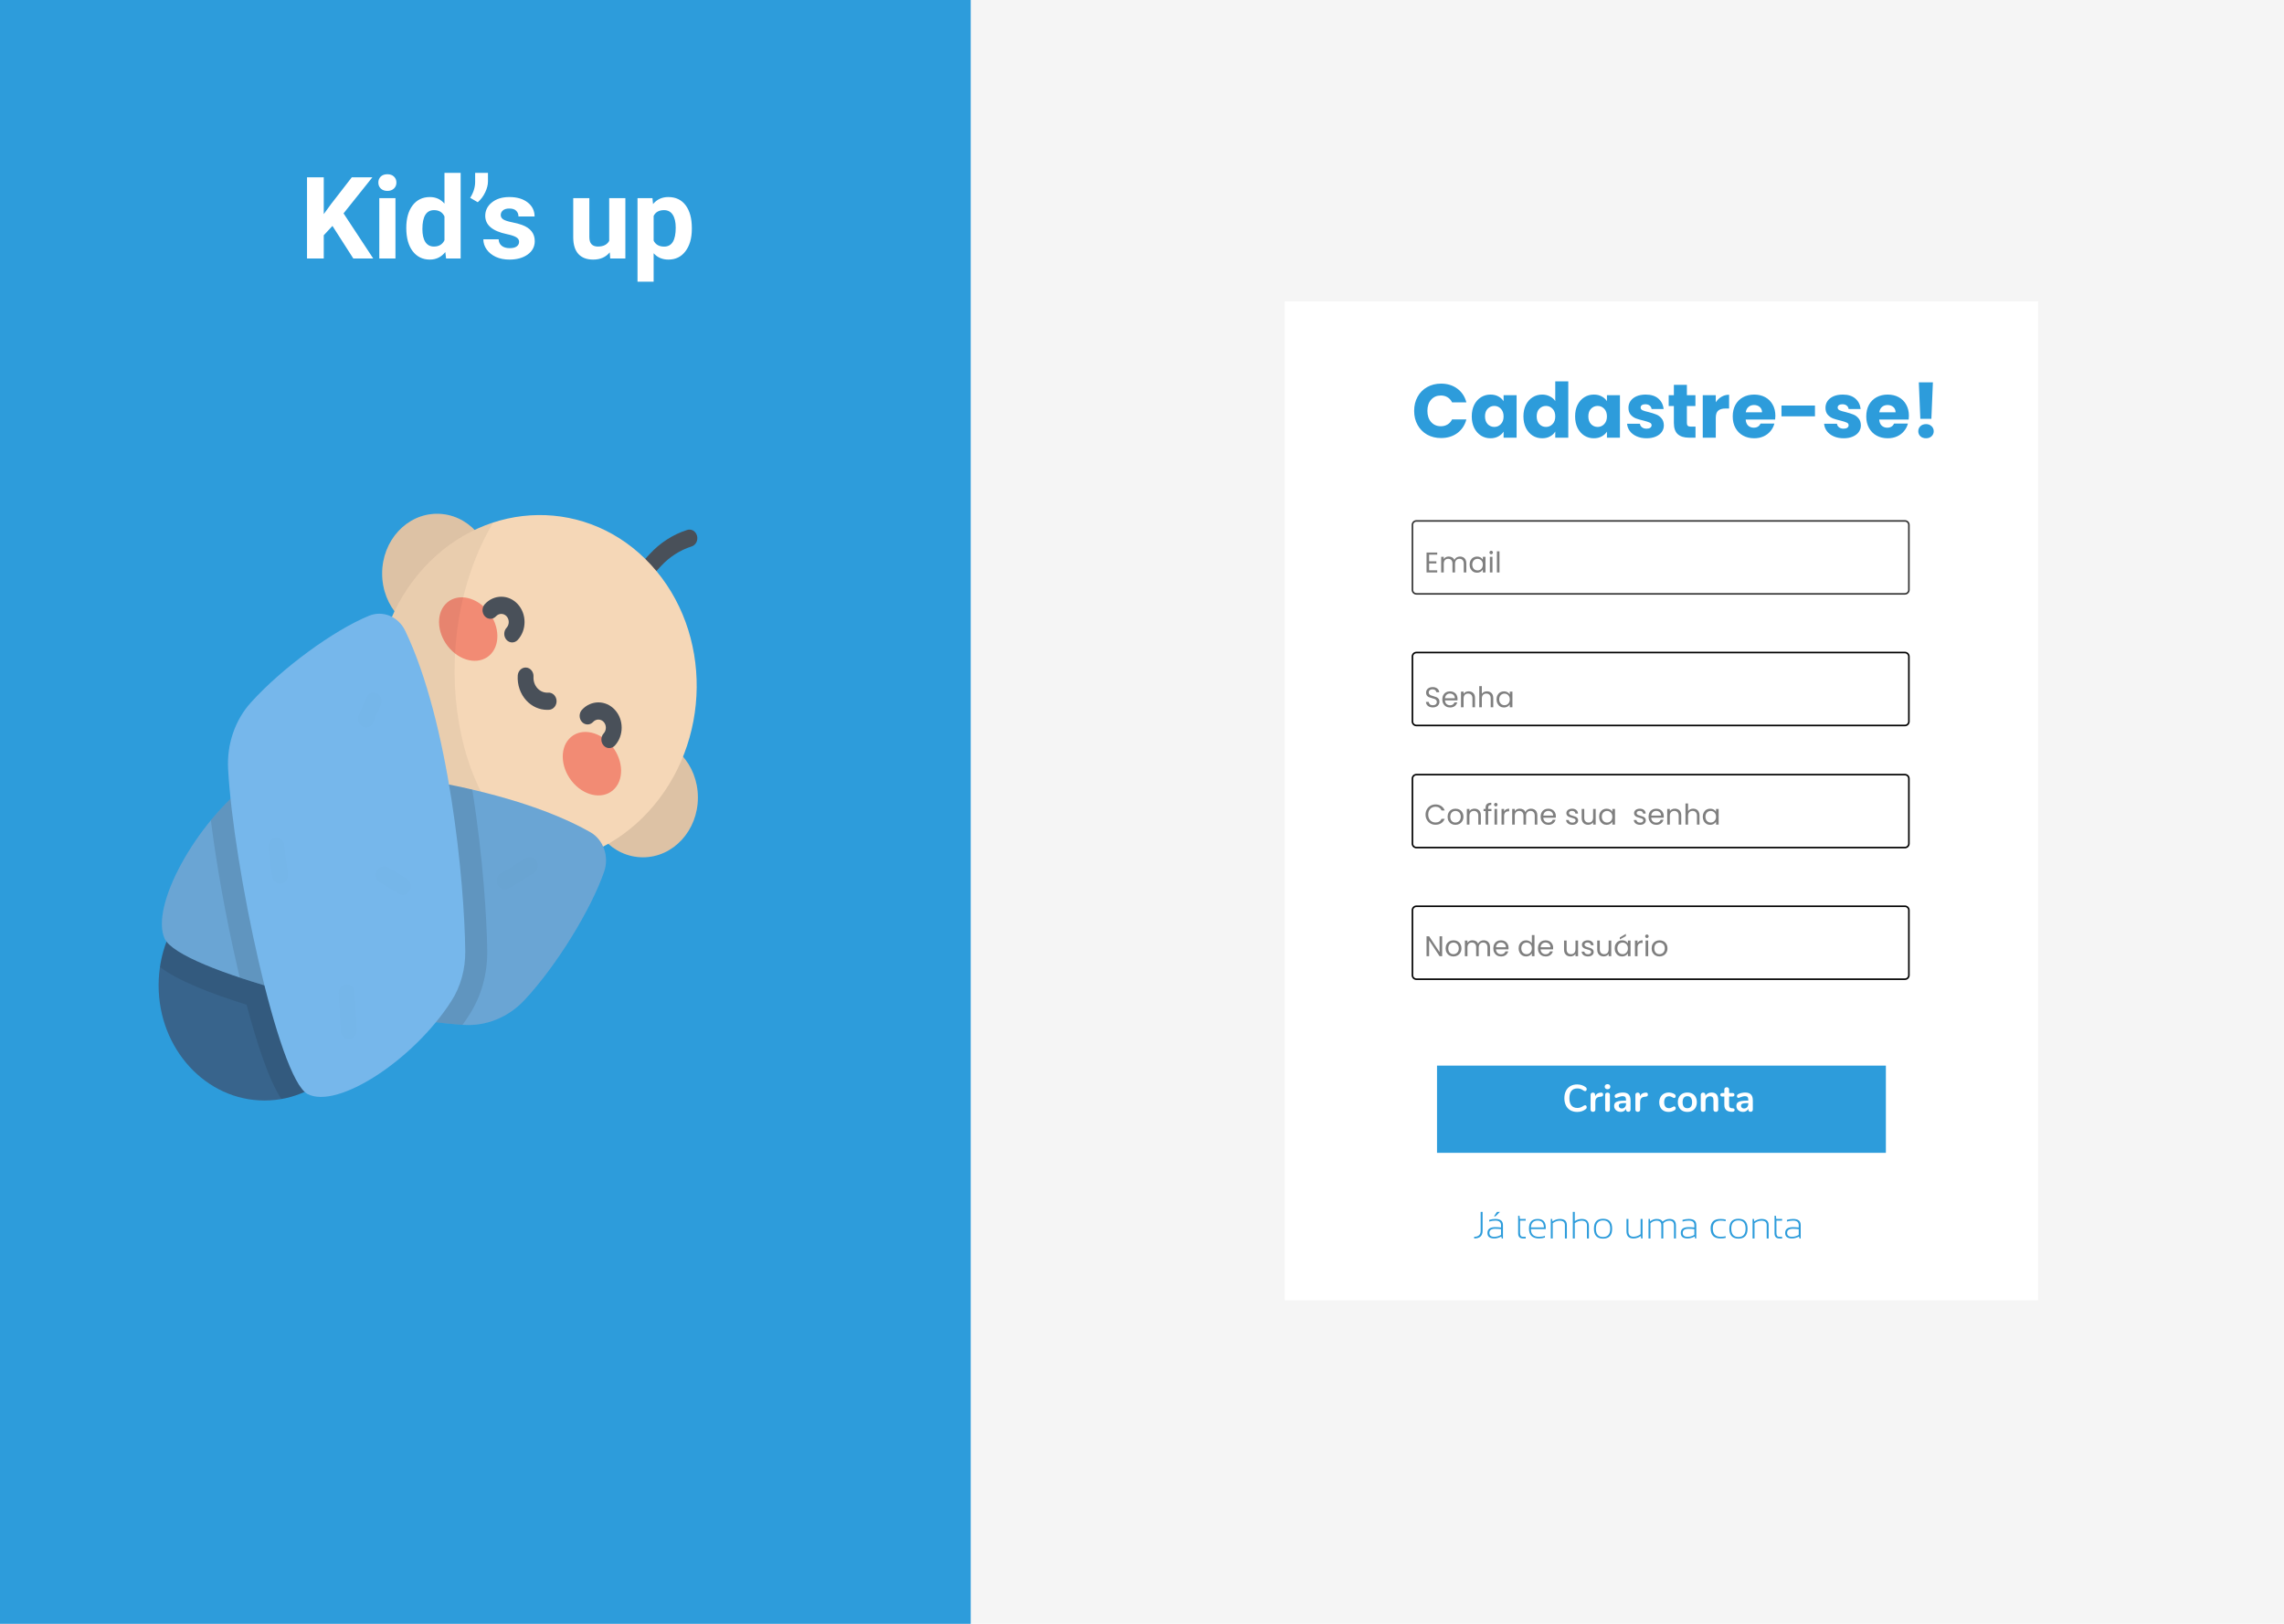 <svg width="1440" height="1024" viewBox="0 0 1440 1024" fill="none" xmlns="http://www.w3.org/2000/svg">
<rect width="1440" height="1024" fill="#F5F5F5"/>
<rect width="612" height="1024" fill="#2D9CDB"/>
<g filter="url(#filter0_d)">
<rect x="810" y="186" width="475" height="630" fill="white"/>
</g>
<path d="M890 331C890 329.343 891.343 328 893 328H1201C1202.66 328 1204 329.343 1204 331V372C1204 373.657 1202.66 375 1201 375H893C891.343 375 890 373.657 890 372V331Z" fill="white"/>
<path d="M890.5 331C890.5 329.619 891.619 328.5 893 328.5H1201C1202.38 328.5 1203.5 329.619 1203.5 331V372C1203.5 373.381 1202.38 374.5 1201 374.5H893C891.619 374.5 890.5 373.381 890.5 372V331Z" stroke="black" stroke-opacity="0.8"/>
<path d="M901.024 349.786V353.98H905.596V355.33H901.024V359.65H906.136V361H899.386V348.436H906.136V349.786H901.024ZM920.477 350.956C921.245 350.956 921.929 351.118 922.529 351.442C923.129 351.754 923.603 352.228 923.951 352.864C924.299 353.5 924.473 354.274 924.473 355.186V361H922.853V355.42C922.853 354.436 922.607 353.686 922.115 353.17C921.635 352.642 920.981 352.378 920.153 352.378C919.301 352.378 918.623 352.654 918.119 353.206C917.615 353.746 917.363 354.532 917.363 355.564V361H915.743V355.42C915.743 354.436 915.497 353.686 915.005 353.17C914.525 352.642 913.871 352.378 913.043 352.378C912.191 352.378 911.513 352.654 911.009 353.206C910.505 353.746 910.253 354.532 910.253 355.564V361H908.615V351.136H910.253V352.558C910.577 352.042 911.009 351.646 911.549 351.37C912.101 351.094 912.707 350.956 913.367 350.956C914.195 350.956 914.927 351.142 915.563 351.514C916.199 351.886 916.673 352.432 916.985 353.152C917.261 352.456 917.717 351.916 918.353 351.532C918.989 351.148 919.697 350.956 920.477 350.956ZM926.547 356.032C926.547 355.024 926.751 354.142 927.159 353.386C927.567 352.618 928.125 352.024 928.833 351.604C929.553 351.184 930.351 350.974 931.227 350.974C932.091 350.974 932.841 351.16 933.477 351.532C934.113 351.904 934.587 352.372 934.899 352.936V351.136H936.555V361H934.899V359.164C934.575 359.74 934.089 360.22 933.441 360.604C932.805 360.976 932.061 361.162 931.209 361.162C930.333 361.162 929.541 360.946 928.833 360.514C928.125 360.082 927.567 359.476 927.159 358.696C926.751 357.916 926.547 357.028 926.547 356.032ZM934.899 356.05C934.899 355.306 934.749 354.658 934.449 354.106C934.149 353.554 933.741 353.134 933.225 352.846C932.721 352.546 932.163 352.396 931.551 352.396C930.939 352.396 930.381 352.54 929.877 352.828C929.373 353.116 928.971 353.536 928.671 354.088C928.371 354.64 928.221 355.288 928.221 356.032C928.221 356.788 928.371 357.448 928.671 358.012C928.971 358.564 929.373 358.99 929.877 359.29C930.381 359.578 930.939 359.722 931.551 359.722C932.163 359.722 932.721 359.578 933.225 359.29C933.741 358.99 934.149 358.564 934.449 358.012C934.749 357.448 934.899 356.794 934.899 356.05ZM940.17 349.534C939.858 349.534 939.594 349.426 939.378 349.21C939.162 348.994 939.054 348.73 939.054 348.418C939.054 348.106 939.162 347.842 939.378 347.626C939.594 347.41 939.858 347.302 940.17 347.302C940.47 347.302 940.722 347.41 940.926 347.626C941.142 347.842 941.25 348.106 941.25 348.418C941.25 348.73 941.142 348.994 940.926 349.21C940.722 349.426 940.47 349.534 940.17 349.534ZM940.962 351.136V361H939.324V351.136H940.962ZM945.391 347.68V361H943.753V347.68H945.391Z" fill="black" fill-opacity="0.5"/>
<path d="M890.5 414C890.5 412.619 891.619 411.5 893 411.5H1201C1202.38 411.5 1203.5 412.619 1203.5 414V455C1203.5 456.381 1202.38 457.5 1201 457.5H893C891.619 457.5 890.5 456.381 890.5 455V414Z" fill="white" stroke="black"/>
<path d="M903.364 446.126C902.536 446.126 901.792 445.982 901.132 445.694C900.484 445.394 899.974 444.986 899.602 444.47C899.23 443.942 899.038 443.336 899.026 442.652H900.772C900.832 443.24 901.072 443.738 901.492 444.146C901.924 444.542 902.548 444.74 903.364 444.74C904.144 444.74 904.756 444.548 905.2 444.164C905.656 443.768 905.884 443.264 905.884 442.652C905.884 442.172 905.752 441.782 905.488 441.482C905.224 441.182 904.894 440.954 904.498 440.798C904.102 440.642 903.568 440.474 902.896 440.294C902.068 440.078 901.402 439.862 900.898 439.646C900.406 439.43 899.98 439.094 899.62 438.638C899.272 438.17 899.098 437.546 899.098 436.766C899.098 436.082 899.272 435.476 899.62 434.948C899.968 434.42 900.454 434.012 901.078 433.724C901.714 433.436 902.44 433.292 903.256 433.292C904.432 433.292 905.392 433.586 906.136 434.174C906.892 434.762 907.318 435.542 907.414 436.514H905.614C905.554 436.034 905.302 435.614 904.858 435.254C904.414 434.882 903.826 434.696 903.094 434.696C902.41 434.696 901.852 434.876 901.42 435.236C900.988 435.584 900.772 436.076 900.772 436.712C900.772 437.168 900.898 437.54 901.15 437.828C901.414 438.116 901.732 438.338 902.104 438.494C902.488 438.638 903.022 438.806 903.706 438.998C904.534 439.226 905.2 439.454 905.704 439.682C906.208 439.898 906.64 440.24 907 440.708C907.36 441.164 907.54 441.788 907.54 442.58C907.54 443.192 907.378 443.768 907.054 444.308C906.73 444.848 906.25 445.286 905.614 445.622C904.978 445.958 904.228 446.126 903.364 446.126ZM918.95 440.69C918.95 441.002 918.932 441.332 918.896 441.68H911.012C911.072 442.652 911.402 443.414 912.002 443.966C912.614 444.506 913.352 444.776 914.216 444.776C914.924 444.776 915.512 444.614 915.98 444.29C916.46 443.954 916.796 443.51 916.988 442.958H918.752C918.488 443.906 917.96 444.68 917.168 445.28C916.376 445.868 915.392 446.162 914.216 446.162C913.28 446.162 912.44 445.952 911.696 445.532C910.964 445.112 910.388 444.518 909.968 443.75C909.548 442.97 909.338 442.07 909.338 441.05C909.338 440.03 909.542 439.136 909.95 438.368C910.358 437.6 910.928 437.012 911.66 436.604C912.404 436.184 913.256 435.974 914.216 435.974C915.152 435.974 915.98 436.178 916.7 436.586C917.42 436.994 917.972 437.558 918.356 438.278C918.752 438.986 918.95 439.79 918.95 440.69ZM917.258 440.348C917.258 439.724 917.12 439.19 916.844 438.746C916.568 438.29 916.19 437.948 915.71 437.72C915.242 437.48 914.72 437.36 914.144 437.36C913.316 437.36 912.608 437.624 912.02 438.152C911.444 438.68 911.114 439.412 911.03 440.348H917.258ZM925.919 435.956C927.119 435.956 928.091 436.322 928.835 437.054C929.579 437.774 929.951 438.818 929.951 440.186V446H928.331V440.42C928.331 439.436 928.085 438.686 927.593 438.17C927.101 437.642 926.429 437.378 925.577 437.378C924.713 437.378 924.023 437.648 923.507 438.188C923.003 438.728 922.751 439.514 922.751 440.546V446H921.113V436.136H922.751V437.54C923.075 437.036 923.513 436.646 924.065 436.37C924.629 436.094 925.247 435.956 925.919 435.956ZM937.522 435.956C938.266 435.956 938.938 436.118 939.538 436.442C940.138 436.754 940.606 437.228 940.942 437.864C941.29 438.5 941.464 439.274 941.464 440.186V446H939.844V440.42C939.844 439.436 939.598 438.686 939.106 438.17C938.614 437.642 937.942 437.378 937.09 437.378C936.226 437.378 935.536 437.648 935.02 438.188C934.516 438.728 934.264 439.514 934.264 440.546V446H932.626V432.68H934.264V437.54C934.588 437.036 935.032 436.646 935.596 436.37C936.172 436.094 936.814 435.956 937.522 435.956ZM943.528 441.032C943.528 440.024 943.732 439.142 944.14 438.386C944.548 437.618 945.106 437.024 945.814 436.604C946.534 436.184 947.332 435.974 948.208 435.974C949.072 435.974 949.822 436.16 950.458 436.532C951.094 436.904 951.568 437.372 951.88 437.936V436.136H953.536V446H951.88V444.164C951.556 444.74 951.07 445.22 950.422 445.604C949.786 445.976 949.042 446.162 948.19 446.162C947.314 446.162 946.522 445.946 945.814 445.514C945.106 445.082 944.548 444.476 944.14 443.696C943.732 442.916 943.528 442.028 943.528 441.032ZM951.88 441.05C951.88 440.306 951.73 439.658 951.43 439.106C951.13 438.554 950.722 438.134 950.206 437.846C949.702 437.546 949.144 437.396 948.532 437.396C947.92 437.396 947.362 437.54 946.858 437.828C946.354 438.116 945.952 438.536 945.652 439.088C945.352 439.64 945.202 440.288 945.202 441.032C945.202 441.788 945.352 442.448 945.652 443.012C945.952 443.564 946.354 443.99 946.858 444.29C947.362 444.578 947.92 444.722 948.532 444.722C949.144 444.722 949.702 444.578 950.206 444.29C950.722 443.99 951.13 443.564 951.43 443.012C951.73 442.448 951.88 441.794 951.88 441.05Z" fill="black" fill-opacity="0.5"/>
<path d="M890.5 491C890.5 489.619 891.619 488.5 893 488.5H1201C1202.38 488.5 1203.5 489.619 1203.5 491V532C1203.5 533.381 1202.38 534.5 1201 534.5H893C891.619 534.5 890.5 533.381 890.5 532V491Z" fill="white" stroke="black"/>
<path d="M898.774 513.718C898.774 512.494 899.05 511.396 899.602 510.424C900.154 509.44 900.904 508.672 901.852 508.12C902.812 507.568 903.874 507.292 905.038 507.292C906.406 507.292 907.6 507.622 908.62 508.282C909.64 508.942 910.384 509.878 910.852 511.09H908.89C908.542 510.334 908.038 509.752 907.378 509.344C906.73 508.936 905.95 508.732 905.038 508.732C904.162 508.732 903.376 508.936 902.68 509.344C901.984 509.752 901.438 510.334 901.042 511.09C900.646 511.834 900.448 512.71 900.448 513.718C900.448 514.714 900.646 515.59 901.042 516.346C901.438 517.09 901.984 517.666 902.68 518.074C903.376 518.482 904.162 518.686 905.038 518.686C905.95 518.686 906.73 518.488 907.378 518.092C908.038 517.684 908.542 517.102 908.89 516.346H910.852C910.384 517.546 909.64 518.476 908.62 519.136C907.6 519.784 906.406 520.108 905.038 520.108C903.874 520.108 902.812 519.838 901.852 519.298C900.904 518.746 900.154 517.984 899.602 517.012C899.05 516.04 898.774 514.942 898.774 513.718ZM917.592 520.162C916.668 520.162 915.828 519.952 915.072 519.532C914.328 519.112 913.74 518.518 913.308 517.75C912.888 516.97 912.678 516.07 912.678 515.05C912.678 514.042 912.894 513.154 913.326 512.386C913.77 511.606 914.37 511.012 915.126 510.604C915.882 510.184 916.728 509.974 917.664 509.974C918.6 509.974 919.446 510.184 920.202 510.604C920.958 511.012 921.552 511.6 921.984 512.368C922.428 513.136 922.65 514.03 922.65 515.05C922.65 516.07 922.422 516.97 921.966 517.75C921.522 518.518 920.916 519.112 920.148 519.532C919.38 519.952 918.528 520.162 917.592 520.162ZM917.592 518.722C918.18 518.722 918.732 518.584 919.248 518.308C919.764 518.032 920.178 517.618 920.49 517.066C920.814 516.514 920.976 515.842 920.976 515.05C920.976 514.258 920.82 513.586 920.508 513.034C920.196 512.482 919.788 512.074 919.284 511.81C918.78 511.534 918.234 511.396 917.646 511.396C917.046 511.396 916.494 511.534 915.99 511.81C915.498 512.074 915.102 512.482 914.802 513.034C914.502 513.586 914.352 514.258 914.352 515.05C914.352 515.854 914.496 516.532 914.784 517.084C915.084 517.636 915.48 518.05 915.972 518.326C916.464 518.59 917.004 518.722 917.592 518.722ZM929.61 509.956C930.81 509.956 931.782 510.322 932.526 511.054C933.27 511.774 933.642 512.818 933.642 514.186V520H932.022V514.42C932.022 513.436 931.776 512.686 931.284 512.17C930.792 511.642 930.12 511.378 929.268 511.378C928.404 511.378 927.714 511.648 927.198 512.188C926.694 512.728 926.442 513.514 926.442 514.546V520H924.804V510.136H926.442V511.54C926.766 511.036 927.204 510.646 927.756 510.37C928.32 510.094 928.938 509.956 929.61 509.956ZM940.332 511.486H938.262V520H936.624V511.486H935.346V510.136H936.624V509.434C936.624 508.33 936.906 507.526 937.47 507.022C938.046 506.506 938.964 506.248 940.224 506.248V507.616C939.504 507.616 938.994 507.76 938.694 508.048C938.406 508.324 938.262 508.786 938.262 509.434V510.136H940.332V511.486ZM943.087 508.534C942.775 508.534 942.511 508.426 942.295 508.21C942.079 507.994 941.971 507.73 941.971 507.418C941.971 507.106 942.079 506.842 942.295 506.626C942.511 506.41 942.775 506.302 943.087 506.302C943.387 506.302 943.639 506.41 943.843 506.626C944.059 506.842 944.167 507.106 944.167 507.418C944.167 507.73 944.059 507.994 943.843 508.21C943.639 508.426 943.387 508.534 943.087 508.534ZM943.879 510.136V520H942.241V510.136H943.879ZM948.309 511.738C948.597 511.174 949.005 510.736 949.533 510.424C950.073 510.112 950.727 509.956 951.495 509.956V511.648H951.063C949.227 511.648 948.309 512.644 948.309 514.636V520H946.671V510.136H948.309V511.738ZM965.248 509.956C966.016 509.956 966.7 510.118 967.3 510.442C967.9 510.754 968.374 511.228 968.722 511.864C969.07 512.5 969.244 513.274 969.244 514.186V520H967.624V514.42C967.624 513.436 967.378 512.686 966.886 512.17C966.406 511.642 965.752 511.378 964.924 511.378C964.072 511.378 963.394 511.654 962.89 512.206C962.386 512.746 962.134 513.532 962.134 514.564V520H960.514V514.42C960.514 513.436 960.268 512.686 959.776 512.17C959.296 511.642 958.642 511.378 957.814 511.378C956.962 511.378 956.284 511.654 955.78 512.206C955.276 512.746 955.024 513.532 955.024 514.564V520H953.386V510.136H955.024V511.558C955.348 511.042 955.78 510.646 956.32 510.37C956.872 510.094 957.478 509.956 958.138 509.956C958.966 509.956 959.698 510.142 960.334 510.514C960.97 510.886 961.444 511.432 961.756 512.152C962.032 511.456 962.488 510.916 963.124 510.532C963.76 510.148 964.468 509.956 965.248 509.956ZM980.931 514.69C980.931 515.002 980.913 515.332 980.877 515.68H972.993C973.053 516.652 973.383 517.414 973.983 517.966C974.595 518.506 975.333 518.776 976.197 518.776C976.905 518.776 977.493 518.614 977.961 518.29C978.441 517.954 978.777 517.51 978.969 516.958H980.733C980.469 517.906 979.941 518.68 979.149 519.28C978.357 519.868 977.373 520.162 976.197 520.162C975.261 520.162 974.421 519.952 973.677 519.532C972.945 519.112 972.369 518.518 971.949 517.75C971.529 516.97 971.319 516.07 971.319 515.05C971.319 514.03 971.523 513.136 971.931 512.368C972.339 511.6 972.909 511.012 973.641 510.604C974.385 510.184 975.237 509.974 976.197 509.974C977.133 509.974 977.961 510.178 978.681 510.586C979.401 510.994 979.953 511.558 980.337 512.278C980.733 512.986 980.931 513.79 980.931 514.69ZM979.239 514.348C979.239 513.724 979.101 513.19 978.825 512.746C978.549 512.29 978.171 511.948 977.691 511.72C977.223 511.48 976.701 511.36 976.125 511.36C975.297 511.36 974.589 511.624 974.001 512.152C973.425 512.68 973.095 513.412 973.011 514.348H979.239ZM991.384 520.162C990.628 520.162 989.95 520.036 989.35 519.784C988.75 519.52 988.276 519.16 987.928 518.704C987.58 518.236 987.388 517.702 987.352 517.102H989.044C989.092 517.594 989.32 517.996 989.728 518.308C990.148 518.62 990.694 518.776 991.366 518.776C991.99 518.776 992.482 518.638 992.842 518.362C993.202 518.086 993.382 517.738 993.382 517.318C993.382 516.886 993.19 516.568 992.806 516.364C992.422 516.148 991.828 515.938 991.024 515.734C990.292 515.542 989.692 515.35 989.224 515.158C988.768 514.954 988.372 514.66 988.036 514.276C987.712 513.88 987.55 513.364 987.55 512.728C987.55 512.224 987.7 511.762 988 511.342C988.3 510.922 988.726 510.592 989.278 510.352C989.83 510.1 990.46 509.974 991.168 509.974C992.26 509.974 993.142 510.25 993.814 510.802C994.486 511.354 994.846 512.11 994.894 513.07H993.256C993.22 512.554 993.01 512.14 992.626 511.828C992.254 511.516 991.75 511.36 991.114 511.36C990.526 511.36 990.058 511.486 989.71 511.738C989.362 511.99 989.188 512.32 989.188 512.728C989.188 513.052 989.29 513.322 989.494 513.538C989.71 513.742 989.974 513.91 990.286 514.042C990.61 514.162 991.054 514.3 991.618 514.456C992.326 514.648 992.902 514.84 993.346 515.032C993.79 515.212 994.168 515.488 994.48 515.86C994.804 516.232 994.972 516.718 994.984 517.318C994.984 517.858 994.834 518.344 994.534 518.776C994.234 519.208 993.808 519.55 993.256 519.802C992.716 520.042 992.092 520.162 991.384 520.162ZM1006.04 510.136V520H1004.41V518.542C1004.09 519.046 1003.66 519.442 1003.09 519.73C1002.54 520.006 1001.93 520.144 1001.26 520.144C1000.49 520.144 999.798 519.988 999.186 519.676C998.574 519.352 998.088 518.872 997.728 518.236C997.38 517.6 997.206 516.826 997.206 515.914V510.136H998.826V515.698C998.826 516.67 999.072 517.42 999.564 517.948C1000.06 518.464 1000.73 518.722 1001.58 518.722C1002.46 518.722 1003.15 518.452 1003.65 517.912C1004.15 517.372 1004.41 516.586 1004.41 515.554V510.136H1006.04ZM1008.2 515.032C1008.2 514.024 1008.4 513.142 1008.81 512.386C1009.22 511.618 1009.78 511.024 1010.48 510.604C1011.2 510.184 1012 509.974 1012.88 509.974C1013.74 509.974 1014.49 510.16 1015.13 510.532C1015.76 510.904 1016.24 511.372 1016.55 511.936V510.136H1018.21V520H1016.55V518.164C1016.23 518.74 1015.74 519.22 1015.09 519.604C1014.46 519.976 1013.71 520.162 1012.86 520.162C1011.98 520.162 1011.19 519.946 1010.48 519.514C1009.78 519.082 1009.22 518.476 1008.81 517.696C1008.4 516.916 1008.2 516.028 1008.2 515.032ZM1016.55 515.05C1016.55 514.306 1016.4 513.658 1016.1 513.106C1015.8 512.554 1015.39 512.134 1014.88 511.846C1014.37 511.546 1013.81 511.396 1013.2 511.396C1012.59 511.396 1012.03 511.54 1011.53 511.828C1011.02 512.116 1010.62 512.536 1010.32 513.088C1010.02 513.64 1009.87 514.288 1009.87 515.032C1009.87 515.788 1010.02 516.448 1010.32 517.012C1010.62 517.564 1011.02 517.99 1011.53 518.29C1012.03 518.578 1012.59 518.722 1013.2 518.722C1013.81 518.722 1014.37 518.578 1014.88 518.29C1015.39 517.99 1015.8 517.564 1016.1 517.012C1016.4 516.448 1016.55 515.794 1016.55 515.05ZM1034.06 520.162C1033.31 520.162 1032.63 520.036 1032.03 519.784C1031.43 519.52 1030.96 519.16 1030.61 518.704C1030.26 518.236 1030.07 517.702 1030.03 517.102H1031.72C1031.77 517.594 1032 517.996 1032.41 518.308C1032.83 518.62 1033.37 518.776 1034.05 518.776C1034.67 518.776 1035.16 518.638 1035.52 518.362C1035.88 518.086 1036.06 517.738 1036.06 517.318C1036.06 516.886 1035.87 516.568 1035.49 516.364C1035.1 516.148 1034.51 515.938 1033.7 515.734C1032.97 515.542 1032.37 515.35 1031.9 515.158C1031.45 514.954 1031.05 514.66 1030.72 514.276C1030.39 513.88 1030.23 513.364 1030.23 512.728C1030.23 512.224 1030.38 511.762 1030.68 511.342C1030.98 510.922 1031.41 510.592 1031.96 510.352C1032.51 510.1 1033.14 509.974 1033.85 509.974C1034.94 509.974 1035.82 510.25 1036.49 510.802C1037.17 511.354 1037.53 512.11 1037.57 513.07H1035.94C1035.9 512.554 1035.69 512.14 1035.31 511.828C1034.93 511.516 1034.43 511.36 1033.79 511.36C1033.21 511.36 1032.74 511.486 1032.39 511.738C1032.04 511.99 1031.87 512.32 1031.87 512.728C1031.87 513.052 1031.97 513.322 1032.17 513.538C1032.39 513.742 1032.65 513.91 1032.97 514.042C1033.29 514.162 1033.73 514.3 1034.3 514.456C1035.01 514.648 1035.58 514.84 1036.03 515.032C1036.47 515.212 1036.85 515.488 1037.16 515.86C1037.48 516.232 1037.65 516.718 1037.66 517.318C1037.66 517.858 1037.51 518.344 1037.21 518.776C1036.91 519.208 1036.49 519.55 1035.94 519.802C1035.4 520.042 1034.77 520.162 1034.06 520.162ZM1048.98 514.69C1048.98 515.002 1048.96 515.332 1048.92 515.68H1041.04C1041.1 516.652 1041.43 517.414 1042.03 517.966C1042.64 518.506 1043.38 518.776 1044.24 518.776C1044.95 518.776 1045.54 518.614 1046.01 518.29C1046.49 517.954 1046.82 517.51 1047.01 516.958H1048.78C1048.51 517.906 1047.99 518.68 1047.19 519.28C1046.4 519.868 1045.42 520.162 1044.24 520.162C1043.31 520.162 1042.47 519.952 1041.72 519.532C1040.99 519.112 1040.41 518.518 1039.99 517.75C1039.57 516.97 1039.36 516.07 1039.36 515.05C1039.36 514.03 1039.57 513.136 1039.98 512.368C1040.38 511.6 1040.95 511.012 1041.69 510.604C1042.43 510.184 1043.28 509.974 1044.24 509.974C1045.18 509.974 1046.01 510.178 1046.73 510.586C1047.45 510.994 1048 511.558 1048.38 512.278C1048.78 512.986 1048.98 513.79 1048.98 514.69ZM1047.28 514.348C1047.28 513.724 1047.15 513.19 1046.87 512.746C1046.59 512.29 1046.22 511.948 1045.74 511.72C1045.27 511.48 1044.75 511.36 1044.17 511.36C1043.34 511.36 1042.63 511.624 1042.05 512.152C1041.47 512.68 1041.14 513.412 1041.06 514.348H1047.28ZM1055.94 509.956C1057.14 509.956 1058.12 510.322 1058.86 511.054C1059.6 511.774 1059.98 512.818 1059.98 514.186V520H1058.36V514.42C1058.36 513.436 1058.11 512.686 1057.62 512.17C1057.13 511.642 1056.45 511.378 1055.6 511.378C1054.74 511.378 1054.05 511.648 1053.53 512.188C1053.03 512.728 1052.78 513.514 1052.78 514.546V520H1051.14V510.136H1052.78V511.54C1053.1 511.036 1053.54 510.646 1054.09 510.37C1054.65 510.094 1055.27 509.956 1055.94 509.956ZM1067.55 509.956C1068.29 509.956 1068.96 510.118 1069.56 510.442C1070.16 510.754 1070.63 511.228 1070.97 511.864C1071.32 512.5 1071.49 513.274 1071.49 514.186V520H1069.87V514.42C1069.87 513.436 1069.62 512.686 1069.13 512.17C1068.64 511.642 1067.97 511.378 1067.12 511.378C1066.25 511.378 1065.56 511.648 1065.05 512.188C1064.54 512.728 1064.29 513.514 1064.29 514.546V520H1062.65V506.68H1064.29V511.54C1064.61 511.036 1065.06 510.646 1065.62 510.37C1066.2 510.094 1066.84 509.956 1067.55 509.956ZM1073.55 515.032C1073.55 514.024 1073.76 513.142 1074.17 512.386C1074.57 511.618 1075.13 511.024 1075.84 510.604C1076.56 510.184 1077.36 509.974 1078.23 509.974C1079.1 509.974 1079.85 510.16 1080.48 510.532C1081.12 510.904 1081.59 511.372 1081.91 511.936V510.136H1083.56V520H1081.91V518.164C1081.58 518.74 1081.1 519.22 1080.45 519.604C1079.81 519.976 1079.07 520.162 1078.22 520.162C1077.34 520.162 1076.55 519.946 1075.84 519.514C1075.13 519.082 1074.57 518.476 1074.17 517.696C1073.76 516.916 1073.55 516.028 1073.55 515.032ZM1081.91 515.05C1081.91 514.306 1081.76 513.658 1081.46 513.106C1081.16 512.554 1080.75 512.134 1080.23 511.846C1079.73 511.546 1079.17 511.396 1078.56 511.396C1077.95 511.396 1077.39 511.54 1076.88 511.828C1076.38 512.116 1075.98 512.536 1075.68 513.088C1075.38 513.64 1075.23 514.288 1075.23 515.032C1075.23 515.788 1075.38 516.448 1075.68 517.012C1075.98 517.564 1076.38 517.99 1076.88 518.29C1077.39 518.578 1077.95 518.722 1078.56 518.722C1079.17 518.722 1079.73 518.578 1080.23 518.29C1080.75 517.99 1081.16 517.564 1081.46 517.012C1081.76 516.448 1081.91 515.794 1081.91 515.05Z" fill="black" fill-opacity="0.5"/>
<path d="M890.5 574C890.5 572.619 891.619 571.5 893 571.5H1201C1202.38 571.5 1203.5 572.619 1203.5 574V615C1203.5 616.381 1202.38 617.5 1201 617.5H893C891.619 617.5 890.5 616.381 890.5 615V574Z" fill="white" stroke="black"/>
<path d="M909.25 603H907.612L901.024 593.01V603H899.386V590.436H901.024L907.612 600.408V590.436H909.25V603ZM916.344 603.162C915.42 603.162 914.58 602.952 913.824 602.532C913.08 602.112 912.492 601.518 912.06 600.75C911.64 599.97 911.43 599.07 911.43 598.05C911.43 597.042 911.646 596.154 912.078 595.386C912.522 594.606 913.122 594.012 913.878 593.604C914.634 593.184 915.48 592.974 916.416 592.974C917.352 592.974 918.198 593.184 918.954 593.604C919.71 594.012 920.304 594.6 920.736 595.368C921.18 596.136 921.402 597.03 921.402 598.05C921.402 599.07 921.174 599.97 920.718 600.75C920.274 601.518 919.668 602.112 918.9 602.532C918.132 602.952 917.28 603.162 916.344 603.162ZM916.344 601.722C916.932 601.722 917.484 601.584 918 601.308C918.516 601.032 918.93 600.618 919.242 600.066C919.566 599.514 919.728 598.842 919.728 598.05C919.728 597.258 919.572 596.586 919.26 596.034C918.948 595.482 918.54 595.074 918.036 594.81C917.532 594.534 916.986 594.396 916.398 594.396C915.798 594.396 915.246 594.534 914.742 594.81C914.25 595.074 913.854 595.482 913.554 596.034C913.254 596.586 913.104 597.258 913.104 598.05C913.104 598.854 913.248 599.532 913.536 600.084C913.836 600.636 914.232 601.05 914.724 601.326C915.216 601.59 915.756 601.722 916.344 601.722ZM935.418 592.956C936.186 592.956 936.87 593.118 937.47 593.442C938.07 593.754 938.544 594.228 938.892 594.864C939.24 595.5 939.414 596.274 939.414 597.186V603H937.794V597.42C937.794 596.436 937.548 595.686 937.056 595.17C936.576 594.642 935.922 594.378 935.094 594.378C934.242 594.378 933.564 594.654 933.06 595.206C932.556 595.746 932.304 596.532 932.304 597.564V603H930.684V597.42C930.684 596.436 930.438 595.686 929.946 595.17C929.466 594.642 928.812 594.378 927.984 594.378C927.132 594.378 926.454 594.654 925.95 595.206C925.446 595.746 925.194 596.532 925.194 597.564V603H923.556V593.136H925.194V594.558C925.518 594.042 925.95 593.646 926.49 593.37C927.042 593.094 927.648 592.956 928.308 592.956C929.136 592.956 929.868 593.142 930.504 593.514C931.14 593.886 931.614 594.432 931.926 595.152C932.202 594.456 932.658 593.916 933.294 593.532C933.93 593.148 934.638 592.956 935.418 592.956ZM951.101 597.69C951.101 598.002 951.083 598.332 951.047 598.68H943.163C943.223 599.652 943.553 600.414 944.153 600.966C944.765 601.506 945.503 601.776 946.367 601.776C947.075 601.776 947.663 601.614 948.131 601.29C948.611 600.954 948.947 600.51 949.139 599.958H950.903C950.639 600.906 950.111 601.68 949.319 602.28C948.527 602.868 947.543 603.162 946.367 603.162C945.431 603.162 944.591 602.952 943.847 602.532C943.115 602.112 942.539 601.518 942.119 600.75C941.699 599.97 941.489 599.07 941.489 598.05C941.489 597.03 941.693 596.136 942.101 595.368C942.509 594.6 943.079 594.012 943.811 593.604C944.555 593.184 945.407 592.974 946.367 592.974C947.303 592.974 948.131 593.178 948.851 593.586C949.571 593.994 950.123 594.558 950.507 595.278C950.903 595.986 951.101 596.79 951.101 597.69ZM949.409 597.348C949.409 596.724 949.271 596.19 948.995 595.746C948.719 595.29 948.341 594.948 947.861 594.72C947.393 594.48 946.871 594.36 946.295 594.36C945.467 594.36 944.759 594.624 944.171 595.152C943.595 595.68 943.265 596.412 943.181 597.348H949.409ZM957.45 598.032C957.45 597.024 957.654 596.142 958.062 595.386C958.47 594.618 959.028 594.024 959.736 593.604C960.456 593.184 961.26 592.974 962.148 592.974C962.916 592.974 963.63 593.154 964.29 593.514C964.95 593.862 965.454 594.324 965.802 594.9V589.68H967.458V603H965.802V601.146C965.478 601.734 964.998 602.22 964.362 602.604C963.726 602.976 962.982 603.162 962.13 603.162C961.254 603.162 960.456 602.946 959.736 602.514C959.028 602.082 958.47 601.476 958.062 600.696C957.654 599.916 957.45 599.028 957.45 598.032ZM965.802 598.05C965.802 597.306 965.652 596.658 965.352 596.106C965.052 595.554 964.644 595.134 964.128 594.846C963.624 594.546 963.066 594.396 962.454 594.396C961.842 594.396 961.284 594.54 960.78 594.828C960.276 595.116 959.874 595.536 959.574 596.088C959.274 596.64 959.124 597.288 959.124 598.032C959.124 598.788 959.274 599.448 959.574 600.012C959.874 600.564 960.276 600.99 960.78 601.29C961.284 601.578 961.842 601.722 962.454 601.722C963.066 601.722 963.624 601.578 964.128 601.29C964.644 600.99 965.052 600.564 965.352 600.012C965.652 599.448 965.802 598.794 965.802 598.05ZM979.226 597.69C979.226 598.002 979.208 598.332 979.172 598.68H971.288C971.348 599.652 971.678 600.414 972.278 600.966C972.89 601.506 973.628 601.776 974.492 601.776C975.2 601.776 975.788 601.614 976.256 601.29C976.736 600.954 977.072 600.51 977.264 599.958H979.028C978.764 600.906 978.236 601.68 977.444 602.28C976.652 602.868 975.668 603.162 974.492 603.162C973.556 603.162 972.716 602.952 971.972 602.532C971.24 602.112 970.664 601.518 970.244 600.75C969.824 599.97 969.614 599.07 969.614 598.05C969.614 597.03 969.818 596.136 970.226 595.368C970.634 594.6 971.204 594.012 971.936 593.604C972.68 593.184 973.532 592.974 974.492 592.974C975.428 592.974 976.256 593.178 976.976 593.586C977.696 593.994 978.248 594.558 978.632 595.278C979.028 595.986 979.226 596.79 979.226 597.69ZM977.534 597.348C977.534 596.724 977.396 596.19 977.12 595.746C976.844 595.29 976.466 594.948 975.986 594.72C975.518 594.48 974.996 594.36 974.42 594.36C973.592 594.36 972.884 594.624 972.296 595.152C971.72 595.68 971.39 596.412 971.306 597.348H977.534ZM994.935 593.136V603H993.297V601.542C992.985 602.046 992.547 602.442 991.983 602.73C991.431 603.006 990.819 603.144 990.147 603.144C989.379 603.144 988.689 602.988 988.077 602.676C987.465 602.352 986.979 601.872 986.619 601.236C986.271 600.6 986.097 599.826 986.097 598.914V593.136H987.717V598.698C987.717 599.67 987.963 600.42 988.455 600.948C988.947 601.464 989.619 601.722 990.471 601.722C991.347 601.722 992.037 601.452 992.541 600.912C993.045 600.372 993.297 599.586 993.297 598.554V593.136H994.935ZM1001.19 603.162C1000.44 603.162 999.758 603.036 999.158 602.784C998.558 602.52 998.084 602.16 997.736 601.704C997.388 601.236 997.196 600.702 997.16 600.102H998.852C998.9 600.594 999.128 600.996 999.536 601.308C999.956 601.62 1000.5 601.776 1001.17 601.776C1001.8 601.776 1002.29 601.638 1002.65 601.362C1003.01 601.086 1003.19 600.738 1003.19 600.318C1003.19 599.886 1003 599.568 1002.61 599.364C1002.23 599.148 1001.64 598.938 1000.83 598.734C1000.1 598.542 999.5 598.35 999.032 598.158C998.576 597.954 998.18 597.66 997.844 597.276C997.52 596.88 997.358 596.364 997.358 595.728C997.358 595.224 997.508 594.762 997.808 594.342C998.108 593.922 998.534 593.592 999.086 593.352C999.638 593.1 1000.27 592.974 1000.98 592.974C1002.07 592.974 1002.95 593.25 1003.62 593.802C1004.29 594.354 1004.65 595.11 1004.7 596.07H1003.06C1003.03 595.554 1002.82 595.14 1002.43 594.828C1002.06 594.516 1001.56 594.36 1000.92 594.36C1000.33 594.36 999.866 594.486 999.518 594.738C999.17 594.99 998.996 595.32 998.996 595.728C998.996 596.052 999.098 596.322 999.302 596.538C999.518 596.742 999.782 596.91 1000.09 597.042C1000.42 597.162 1000.86 597.3 1001.43 597.456C1002.13 597.648 1002.71 597.84 1003.15 598.032C1003.6 598.212 1003.98 598.488 1004.29 598.86C1004.61 599.232 1004.78 599.718 1004.79 600.318C1004.79 600.858 1004.64 601.344 1004.34 601.776C1004.04 602.208 1003.62 602.55 1003.06 602.802C1002.52 603.042 1001.9 603.162 1001.19 603.162ZM1015.85 593.136V603H1014.21V601.542C1013.9 602.046 1013.46 602.442 1012.9 602.73C1012.35 603.006 1011.74 603.144 1011.06 603.144C1010.3 603.144 1009.61 602.988 1008.99 602.676C1008.38 602.352 1007.9 601.872 1007.54 601.236C1007.19 600.6 1007.01 599.826 1007.01 598.914V593.136H1008.63V598.698C1008.63 599.67 1008.88 600.42 1009.37 600.948C1009.86 601.464 1010.54 601.722 1011.39 601.722C1012.26 601.722 1012.95 601.452 1013.46 600.912C1013.96 600.372 1014.21 599.586 1014.21 598.554V593.136H1015.85ZM1018.01 598.032C1018.01 597.024 1018.21 596.142 1018.62 595.386C1019.03 594.618 1019.58 594.024 1020.29 593.604C1021.01 593.184 1021.81 592.974 1022.69 592.974C1023.55 592.974 1024.3 593.16 1024.94 593.532C1025.57 593.904 1026.05 594.372 1026.36 594.936V593.136H1028.01V603H1026.36V601.164C1026.03 601.74 1025.55 602.22 1024.9 602.604C1024.26 602.976 1023.52 603.162 1022.67 603.162C1021.79 603.162 1021 602.946 1020.29 602.514C1019.58 602.082 1019.03 601.476 1018.62 600.696C1018.21 599.916 1018.01 599.028 1018.01 598.032ZM1026.36 598.05C1026.36 597.306 1026.21 596.658 1025.91 596.106C1025.61 595.554 1025.2 595.134 1024.68 594.846C1024.18 594.546 1023.62 594.396 1023.01 594.396C1022.4 594.396 1021.84 594.54 1021.34 594.828C1020.83 595.116 1020.43 595.536 1020.13 596.088C1019.83 596.64 1019.68 597.288 1019.68 598.032C1019.68 598.788 1019.83 599.448 1020.13 600.012C1020.43 600.564 1020.83 600.99 1021.34 601.29C1021.84 601.578 1022.4 601.722 1023.01 601.722C1023.62 601.722 1024.18 601.578 1024.68 601.29C1025.2 600.99 1025.61 600.564 1025.91 600.012C1026.21 599.448 1026.36 598.794 1026.36 598.05ZM1025.08 590.346L1021.25 592.398V591.174L1025.08 588.924V590.346ZM1032.42 594.738C1032.71 594.174 1033.12 593.736 1033.64 593.424C1034.18 593.112 1034.84 592.956 1035.61 592.956V594.648H1035.17C1033.34 594.648 1032.42 595.644 1032.42 597.636V603H1030.78V593.136H1032.42V594.738ZM1038.34 591.534C1038.03 591.534 1037.77 591.426 1037.55 591.21C1037.34 590.994 1037.23 590.73 1037.23 590.418C1037.23 590.106 1037.34 589.842 1037.55 589.626C1037.77 589.41 1038.03 589.302 1038.34 589.302C1038.64 589.302 1038.9 589.41 1039.1 589.626C1039.32 589.842 1039.42 590.106 1039.42 590.418C1039.42 590.73 1039.32 590.994 1039.1 591.21C1038.9 591.426 1038.64 591.534 1038.34 591.534ZM1039.14 593.136V603H1037.5V593.136H1039.14ZM1046.23 603.162C1045.31 603.162 1044.47 602.952 1043.71 602.532C1042.97 602.112 1042.38 601.518 1041.95 600.75C1041.53 599.97 1041.32 599.07 1041.32 598.05C1041.32 597.042 1041.53 596.154 1041.96 595.386C1042.41 594.606 1043.01 594.012 1043.76 593.604C1044.52 593.184 1045.37 592.974 1046.3 592.974C1047.24 592.974 1048.08 593.184 1048.84 593.604C1049.6 594.012 1050.19 594.6 1050.62 595.368C1051.07 596.136 1051.29 597.03 1051.29 598.05C1051.29 599.07 1051.06 599.97 1050.6 600.75C1050.16 601.518 1049.55 602.112 1048.79 602.532C1048.02 602.952 1047.17 603.162 1046.23 603.162ZM1046.23 601.722C1046.82 601.722 1047.37 601.584 1047.89 601.308C1048.4 601.032 1048.82 600.618 1049.13 600.066C1049.45 599.514 1049.61 598.842 1049.61 598.05C1049.61 597.258 1049.46 596.586 1049.15 596.034C1048.83 595.482 1048.43 595.074 1047.92 594.81C1047.42 594.534 1046.87 594.396 1046.28 594.396C1045.68 594.396 1045.13 594.534 1044.63 594.81C1044.14 595.074 1043.74 595.482 1043.44 596.034C1043.14 596.586 1042.99 597.258 1042.99 598.05C1042.99 598.854 1043.13 599.532 1043.42 600.084C1043.72 600.636 1044.12 601.05 1044.61 601.326C1045.1 601.59 1045.64 601.722 1046.23 601.722Z" fill="black" fill-opacity="0.5"/>
<g filter="url(#filter1_dd)">
<path d="M906 666H1189V721H906V666Z" fill="#2D9CDB"/>
</g>
<path d="M994.384 701.216C992.752 701.216 991.32 700.864 990.088 700.16C988.872 699.456 987.936 698.448 987.28 697.136C986.624 695.824 986.296 694.288 986.296 692.528C986.296 690.768 986.624 689.24 987.28 687.944C987.936 686.632 988.872 685.624 990.088 684.92C991.32 684.216 992.752 683.864 994.384 683.864C995.44 683.864 996.432 684.024 997.36 684.344C998.288 684.648 999.112 685.096 999.832 685.688C1000.04 685.848 1000.18 686.016 1000.26 686.192C1000.34 686.368 1000.38 686.584 1000.38 686.84C1000.38 687.192 1000.29 687.488 1000.1 687.728C999.904 687.968 999.672 688.088 999.4 688.088C999.08 688.088 998.752 687.976 998.416 687.752C997.728 687.24 997.088 686.888 996.496 686.696C995.904 686.488 995.248 686.384 994.528 686.384C992.864 686.384 991.6 686.904 990.736 687.944C989.888 688.984 989.464 690.512 989.464 692.528C989.464 694.56 989.888 696.096 990.736 697.136C991.6 698.176 992.864 698.696 994.528 698.696C995.216 698.696 995.848 698.592 996.424 698.384C997.016 698.176 997.68 697.824 998.416 697.328C998.576 697.232 998.736 697.152 998.896 697.088C999.056 697.024 999.224 696.992 999.4 696.992C999.672 696.992 999.904 697.112 1000.1 697.352C1000.29 697.592 1000.38 697.888 1000.38 698.24C1000.38 698.48 1000.34 698.696 1000.26 698.888C1000.18 699.064 1000.04 699.232 999.832 699.392C999.112 699.984 998.288 700.44 997.36 700.76C996.432 701.064 995.44 701.216 994.384 701.216ZM1009.38 689.024C1009.79 688.992 1010.12 689.08 1010.36 689.288C1010.6 689.496 1010.72 689.808 1010.72 690.224C1010.72 690.656 1010.62 690.976 1010.41 691.184C1010.2 691.392 1009.83 691.528 1009.28 691.592L1008.56 691.664C1007.62 691.76 1006.92 692.08 1006.47 692.624C1006.04 693.168 1005.83 693.848 1005.83 694.664V699.704C1005.83 700.168 1005.68 700.528 1005.39 700.784C1005.11 701.024 1004.75 701.144 1004.31 701.144C1003.88 701.144 1003.52 701.024 1003.23 700.784C1002.96 700.528 1002.83 700.168 1002.83 699.704V690.416C1002.83 689.968 1002.96 689.624 1003.23 689.384C1003.52 689.144 1003.87 689.024 1004.29 689.024C1004.71 689.024 1005.04 689.144 1005.3 689.384C1005.55 689.608 1005.68 689.936 1005.68 690.368V691.328C1005.99 690.624 1006.43 690.08 1007.03 689.696C1007.63 689.312 1008.31 689.096 1009.04 689.048L1009.38 689.024ZM1013.5 701.144C1013.07 701.144 1012.71 701.024 1012.42 700.784C1012.15 700.528 1012.01 700.168 1012.01 699.704V690.44C1012.01 689.976 1012.15 689.624 1012.42 689.384C1012.71 689.144 1013.07 689.024 1013.5 689.024C1013.93 689.024 1014.29 689.144 1014.58 689.384C1014.87 689.624 1015.01 689.976 1015.01 690.44V699.704C1015.01 700.168 1014.87 700.528 1014.58 700.784C1014.29 701.024 1013.93 701.144 1013.5 701.144ZM1013.5 686.888C1012.96 686.888 1012.53 686.744 1012.21 686.456C1011.89 686.152 1011.73 685.76 1011.73 685.28C1011.73 684.8 1011.89 684.416 1012.21 684.128C1012.53 683.84 1012.96 683.696 1013.5 683.696C1014.03 683.696 1014.45 683.84 1014.77 684.128C1015.11 684.416 1015.28 684.8 1015.28 685.28C1015.28 685.76 1015.12 686.152 1014.8 686.456C1014.48 686.744 1014.05 686.888 1013.5 686.888ZM1023.19 688.976C1024.83 688.976 1026.03 689.384 1026.82 690.2C1027.62 691 1028.02 692.224 1028.02 693.872V699.728C1028.02 700.16 1027.89 700.504 1027.63 700.76C1027.38 701 1027.03 701.12 1026.58 701.12C1026.16 701.12 1025.82 700.992 1025.55 700.736C1025.29 700.48 1025.16 700.144 1025.16 699.728V699.2C1024.89 699.824 1024.46 700.312 1023.87 700.664C1023.29 701.016 1022.62 701.192 1021.85 701.192C1021.07 701.192 1020.35 701.032 1019.71 700.712C1019.07 700.392 1018.57 699.952 1018.2 699.392C1017.83 698.832 1017.65 698.208 1017.65 697.52C1017.65 696.656 1017.87 695.976 1018.3 695.48C1018.75 694.984 1019.47 694.624 1020.46 694.4C1021.45 694.176 1022.82 694.064 1024.56 694.064H1025.16V693.512C1025.16 692.728 1024.99 692.16 1024.66 691.808C1024.32 691.44 1023.78 691.256 1023.03 691.256C1022.56 691.256 1022.09 691.328 1021.61 691.472C1021.13 691.6 1020.56 691.792 1019.91 692.048C1019.49 692.256 1019.19 692.36 1018.99 692.36C1018.71 692.36 1018.47 692.256 1018.27 692.048C1018.1 691.84 1018.01 691.568 1018.01 691.232C1018.01 690.96 1018.07 690.728 1018.2 690.536C1018.35 690.328 1018.58 690.136 1018.9 689.96C1019.46 689.656 1020.12 689.416 1020.89 689.24C1021.67 689.064 1022.44 688.976 1023.19 688.976ZM1022.45 699.032C1023.25 699.032 1023.9 698.768 1024.39 698.24C1024.91 697.696 1025.16 697 1025.16 696.152V695.648H1024.73C1023.66 695.648 1022.83 695.696 1022.23 695.792C1021.64 695.888 1021.22 696.056 1020.96 696.296C1020.71 696.536 1020.58 696.864 1020.58 697.28C1020.58 697.792 1020.75 698.216 1021.11 698.552C1021.47 698.872 1021.92 699.032 1022.45 699.032ZM1037.62 689.024C1038.04 688.992 1038.36 689.08 1038.6 689.288C1038.84 689.496 1038.96 689.808 1038.96 690.224C1038.96 690.656 1038.86 690.976 1038.65 691.184C1038.44 691.392 1038.07 691.528 1037.52 691.592L1036.8 691.664C1035.86 691.76 1035.16 692.08 1034.72 692.624C1034.28 693.168 1034.07 693.848 1034.07 694.664V699.704C1034.07 700.168 1033.92 700.528 1033.64 700.784C1033.35 701.024 1032.99 701.144 1032.56 701.144C1032.12 701.144 1031.76 701.024 1031.48 700.784C1031.2 700.528 1031.07 700.168 1031.07 699.704V690.416C1031.07 689.968 1031.2 689.624 1031.48 689.384C1031.76 689.144 1032.12 689.024 1032.53 689.024C1032.95 689.024 1033.28 689.144 1033.54 689.384C1033.8 689.608 1033.92 689.936 1033.92 690.368V691.328C1034.23 690.624 1034.68 690.08 1035.27 689.696C1035.88 689.312 1036.55 689.096 1037.28 689.048L1037.62 689.024ZM1051.98 701.192C1050.81 701.192 1049.78 700.944 1048.88 700.448C1048 699.952 1047.32 699.248 1046.84 698.336C1046.36 697.424 1046.12 696.36 1046.12 695.144C1046.12 693.928 1046.37 692.856 1046.87 691.928C1047.38 690.984 1048.09 690.256 1049 689.744C1049.91 689.232 1050.96 688.976 1052.15 688.976C1052.77 688.976 1053.39 689.064 1054.02 689.24C1054.66 689.416 1055.22 689.656 1055.7 689.96C1056.21 690.296 1056.47 690.72 1056.47 691.232C1056.47 691.584 1056.38 691.872 1056.2 692.096C1056.04 692.304 1055.83 692.408 1055.55 692.408C1055.38 692.408 1055.19 692.368 1055 692.288C1054.81 692.208 1054.62 692.112 1054.43 692C1054.07 691.792 1053.74 691.632 1053.42 691.52C1053.1 691.392 1052.73 691.328 1052.31 691.328C1051.32 691.328 1050.55 691.656 1050.01 692.312C1049.48 692.952 1049.22 693.88 1049.22 695.096C1049.22 696.296 1049.48 697.224 1050.01 697.88C1050.55 698.52 1051.32 698.84 1052.31 698.84C1052.71 698.84 1053.07 698.784 1053.37 698.672C1053.69 698.544 1054.04 698.376 1054.43 698.168C1054.67 698.024 1054.87 697.92 1055.05 697.856C1055.23 697.776 1055.4 697.736 1055.58 697.736C1055.83 697.736 1056.05 697.848 1056.23 698.072C1056.4 698.296 1056.49 698.576 1056.49 698.912C1056.49 699.184 1056.43 699.424 1056.3 699.632C1056.19 699.824 1055.99 700 1055.72 700.16C1055.23 700.48 1054.65 700.736 1053.99 700.928C1053.34 701.104 1052.67 701.192 1051.98 701.192ZM1063.84 701.192C1062.64 701.192 1061.59 700.944 1060.67 700.448C1059.78 699.952 1059.08 699.24 1058.59 698.312C1058.09 697.384 1057.84 696.304 1057.84 695.072C1057.84 693.84 1058.09 692.768 1058.59 691.856C1059.08 690.928 1059.78 690.216 1060.67 689.72C1061.59 689.224 1062.64 688.976 1063.84 688.976C1065.04 688.976 1066.09 689.224 1066.99 689.72C1067.9 690.216 1068.59 690.928 1069.07 691.856C1069.57 692.768 1069.82 693.84 1069.82 695.072C1069.82 696.304 1069.57 697.384 1069.07 698.312C1068.59 699.24 1067.9 699.952 1066.99 700.448C1066.09 700.944 1065.04 701.192 1063.84 701.192ZM1063.82 698.864C1064.79 698.864 1065.54 698.544 1066.05 697.904C1066.56 697.264 1066.82 696.32 1066.82 695.072C1066.82 693.84 1066.56 692.904 1066.05 692.264C1065.54 691.608 1064.8 691.28 1063.84 691.28C1062.88 691.28 1062.14 691.608 1061.61 692.264C1061.1 692.904 1060.84 693.84 1060.84 695.072C1060.84 696.32 1061.1 697.264 1061.61 697.904C1062.12 698.544 1062.86 698.864 1063.82 698.864ZM1079.11 688.976C1080.52 688.976 1081.57 689.376 1082.25 690.176C1082.94 690.976 1083.29 692.184 1083.29 693.8V699.704C1083.29 700.152 1083.15 700.504 1082.88 700.76C1082.62 701.016 1082.26 701.144 1081.8 701.144C1081.33 701.144 1080.97 701.016 1080.69 700.76C1080.42 700.504 1080.29 700.152 1080.29 699.704V693.968C1080.29 693.056 1080.11 692.392 1079.76 691.976C1079.42 691.56 1078.89 691.352 1078.15 691.352C1077.29 691.352 1076.59 691.624 1076.06 692.168C1075.55 692.712 1075.29 693.44 1075.29 694.352V699.704C1075.29 700.152 1075.16 700.504 1074.89 700.76C1074.61 701.016 1074.25 701.144 1073.78 701.144C1073.32 701.144 1072.95 701.016 1072.68 700.76C1072.42 700.504 1072.29 700.152 1072.29 699.704V690.416C1072.29 690 1072.43 689.664 1072.7 689.408C1072.97 689.152 1073.34 689.024 1073.81 689.024C1074.22 689.024 1074.56 689.152 1074.81 689.408C1075.09 689.648 1075.22 689.968 1075.22 690.368V691.016C1075.62 690.36 1076.16 689.856 1076.83 689.504C1077.5 689.152 1078.26 688.976 1079.11 688.976ZM1092.43 698.912C1093.23 698.96 1093.63 699.32 1093.63 699.992C1093.63 700.376 1093.47 700.672 1093.15 700.88C1092.85 701.072 1092.41 701.152 1091.83 701.12L1091.18 701.072C1088.49 700.88 1087.15 699.44 1087.15 696.752V691.52H1085.95C1085.52 691.52 1085.18 691.424 1084.94 691.232C1084.72 691.04 1084.61 690.76 1084.61 690.392C1084.61 690.024 1084.72 689.744 1084.94 689.552C1085.18 689.36 1085.52 689.264 1085.95 689.264H1087.15V687.056C1087.15 686.624 1087.29 686.28 1087.56 686.024C1087.83 685.768 1088.2 685.64 1088.66 685.64C1089.11 685.64 1089.47 685.768 1089.74 686.024C1090.01 686.28 1090.15 686.624 1090.15 687.056V689.264H1092.19C1092.62 689.264 1092.95 689.36 1093.17 689.552C1093.41 689.744 1093.53 690.024 1093.53 690.392C1093.53 690.76 1093.41 691.04 1093.17 691.232C1092.95 691.424 1092.62 691.52 1092.19 691.52H1090.15V696.968C1090.15 698.152 1090.69 698.784 1091.78 698.864L1092.43 698.912ZM1100.28 688.976C1101.91 688.976 1103.12 689.384 1103.9 690.2C1104.7 691 1105.1 692.224 1105.1 693.872V699.728C1105.1 700.16 1104.98 700.504 1104.72 700.76C1104.46 701 1104.11 701.12 1103.66 701.12C1103.25 701.12 1102.9 700.992 1102.63 700.736C1102.38 700.48 1102.25 700.144 1102.25 699.728V699.2C1101.98 699.824 1101.54 700.312 1100.95 700.664C1100.38 701.016 1099.7 701.192 1098.94 701.192C1098.15 701.192 1097.44 701.032 1096.8 700.712C1096.16 700.392 1095.66 699.952 1095.29 699.392C1094.92 698.832 1094.74 698.208 1094.74 697.52C1094.74 696.656 1094.95 695.976 1095.38 695.48C1095.83 694.984 1096.55 694.624 1097.54 694.4C1098.54 694.176 1099.9 694.064 1101.65 694.064H1102.25V693.512C1102.25 692.728 1102.08 692.16 1101.74 691.808C1101.41 691.44 1100.86 691.256 1100.11 691.256C1099.65 691.256 1099.18 691.328 1098.7 691.472C1098.22 691.6 1097.65 691.792 1096.99 692.048C1096.58 692.256 1096.27 692.36 1096.08 692.36C1095.79 692.36 1095.55 692.256 1095.36 692.048C1095.18 691.84 1095.1 691.568 1095.1 691.232C1095.1 690.96 1095.16 690.728 1095.29 690.536C1095.43 690.328 1095.66 690.136 1095.98 689.96C1096.54 689.656 1097.21 689.416 1097.98 689.24C1098.76 689.064 1099.53 688.976 1100.28 688.976ZM1099.54 699.032C1100.34 699.032 1100.98 698.768 1101.48 698.24C1101.99 697.696 1102.25 697 1102.25 696.152V695.648H1101.82C1100.74 695.648 1099.91 695.696 1099.32 695.792C1098.73 695.888 1098.3 696.056 1098.05 696.296C1097.79 696.536 1097.66 696.864 1097.66 697.28C1097.66 697.792 1097.84 698.216 1098.19 698.552C1098.56 698.872 1099.01 699.032 1099.54 699.032Z" fill="white"/>
<g filter="url(#filter2_d)">
<path d="M934.742 760.242V772.172C934.742 775.391 932.965 777 929.41 777V775.945C932.145 775.945 933.512 774.688 933.512 772.172V760.242H934.742ZM937.789 773.52C937.789 771.074 939.414 769.852 942.664 769.852C943.812 769.852 945.039 769.93 946.344 770.086V768.574C946.344 766.691 945.16 765.75 942.793 765.75C941.527 765.75 940.23 765.945 938.902 766.336V765.281C940.23 764.891 941.527 764.695 942.793 764.695C945.98 764.695 947.574 765.969 947.574 768.516V777H946.824L946.543 775.781C945.004 776.594 943.512 777 942.066 777C939.215 777 937.789 775.84 937.789 773.52ZM942.664 770.906C940.234 770.906 939.02 771.766 939.02 773.484C939.02 775.125 940.035 775.945 942.066 775.945C943.566 775.945 944.992 775.547 946.344 774.75V771.141C945.039 770.984 943.812 770.906 942.664 770.906ZM943.812 760.242H945.676L942.875 763.043H941.891L943.812 760.242ZM957.148 762.703H958.016L958.238 764.695H961.93V765.75H958.344V773.52C958.344 775.137 958.938 775.945 960.125 775.945H961.93V777H960.148C958.148 777 957.148 775.895 957.148 773.684V762.703ZM969.512 764.695C972.879 764.695 974.562 766.559 974.562 770.285C974.562 770.551 974.555 770.828 974.539 771.117H965.199C965.199 774.336 966.902 775.945 970.309 775.945C971.707 775.945 972.949 775.75 974.035 775.359V776.414C972.949 776.805 971.707 777 970.309 777C966.082 777 963.969 774.902 963.969 770.707C963.969 766.699 965.816 764.695 969.512 764.695ZM965.199 770.016H973.379C973.332 767.156 972.043 765.727 969.512 765.727C966.777 765.727 965.34 767.156 965.199 770.016ZM977.727 777V764.695H978.605L978.758 766.266C980.328 765.219 981.867 764.695 983.375 764.695C986.367 764.695 987.863 765.988 987.863 768.574V777H986.633V768.539C986.633 766.711 985.527 765.797 983.316 765.797C981.84 765.797 980.387 766.316 978.957 767.355V777H977.727ZM991.625 777V760.242H992.855V766.031C994.293 765.141 995.766 764.695 997.273 764.695C1000.27 764.695 1001.76 766.223 1001.76 769.277V777H1000.53V768.773C1000.53 766.789 999.426 765.797 997.215 765.797C995.738 765.797 994.285 766.316 992.855 767.355V777H991.625ZM1006.17 770.801C1006.17 774.309 1007.67 776.062 1010.68 776.062C1013.69 776.062 1015.19 774.309 1015.19 770.801C1015.19 767.355 1013.69 765.633 1010.68 765.633C1007.67 765.633 1006.17 767.355 1006.17 770.801ZM1004.94 770.848C1004.94 766.668 1006.85 764.578 1010.68 764.578C1014.51 764.578 1016.42 766.668 1016.42 770.848C1016.42 775.02 1014.51 777.105 1010.68 777.105C1006.87 777.105 1004.95 775.02 1004.94 770.848ZM1035.58 764.695V777H1034.68L1034.54 775.43C1033.12 776.477 1031.55 777 1029.8 777C1026.9 777 1025.45 775.473 1025.45 772.418V764.695H1026.68V772.453C1026.68 774.75 1027.74 775.898 1029.86 775.898C1031.42 775.898 1032.91 775.379 1034.35 774.34V764.695H1035.58ZM1039.34 777V764.695H1040.22L1040.35 766.242C1041.61 765.211 1042.97 764.695 1044.44 764.695C1046.38 764.695 1047.63 765.258 1048.2 766.383C1049.62 765.258 1051.05 764.695 1052.5 764.695C1055.25 764.695 1056.63 766.059 1056.63 768.785V777H1055.4V768.785C1055.4 766.793 1054.43 765.797 1052.49 765.797C1050.95 765.797 1049.67 766.328 1048.66 767.391V777H1047.43V768.586C1047.43 766.727 1046.43 765.797 1044.43 765.797C1042.98 765.797 1041.69 766.328 1040.57 767.391V777H1039.34ZM1059.69 773.52C1059.69 771.074 1061.31 769.852 1064.56 769.852C1065.71 769.852 1066.94 769.93 1068.24 770.086V768.574C1068.24 766.691 1067.06 765.75 1064.69 765.75C1063.43 765.75 1062.13 765.945 1060.8 766.336V765.281C1062.13 764.891 1063.43 764.695 1064.69 764.695C1067.88 764.695 1069.47 765.969 1069.47 768.516V777H1068.72L1068.44 775.781C1066.9 776.594 1065.41 777 1063.96 777C1061.11 777 1059.69 775.84 1059.69 773.52ZM1064.56 770.906C1062.13 770.906 1060.92 771.766 1060.92 773.484C1060.92 775.125 1061.93 775.945 1063.96 775.945C1065.46 775.945 1066.89 775.547 1068.24 774.75V771.141C1066.94 770.984 1065.71 770.906 1064.56 770.906ZM1088 776.648C1086.98 776.883 1085.89 777 1084.72 777C1080.58 777 1078.51 774.871 1078.51 770.613C1078.51 766.668 1080.58 764.695 1084.72 764.695C1085.89 764.695 1086.98 764.812 1088 765.047V766.102C1086.91 765.867 1085.85 765.75 1084.84 765.75C1081.52 765.75 1079.86 767.371 1079.86 770.613C1079.86 774.168 1081.52 775.945 1084.84 775.945C1085.85 775.945 1086.91 775.828 1088 775.594V776.648ZM1091.53 770.801C1091.53 774.309 1093.03 776.062 1096.04 776.062C1099.05 776.062 1100.55 774.309 1100.55 770.801C1100.55 767.355 1099.05 765.633 1096.04 765.633C1093.03 765.633 1091.53 767.355 1091.53 770.801ZM1090.3 770.848C1090.3 766.668 1092.21 764.578 1096.04 764.578C1099.87 764.578 1101.78 766.668 1101.78 770.848C1101.78 775.02 1099.87 777.105 1096.04 777.105C1092.23 777.105 1090.31 775.02 1090.3 770.848ZM1104.95 777V764.695H1105.82L1105.98 766.266C1107.55 765.219 1109.09 764.695 1110.59 764.695C1113.59 764.695 1115.08 765.988 1115.08 768.574V777H1113.85V768.539C1113.85 766.711 1112.75 765.797 1110.54 765.797C1109.06 765.797 1107.61 766.316 1106.18 767.355V777H1104.95ZM1118.8 762.703H1119.66L1119.89 764.695H1123.58V765.75H1119.99V773.52C1119.99 775.137 1120.59 775.945 1121.77 775.945H1123.58V777H1121.8C1119.8 777 1118.8 775.895 1118.8 773.684V762.703ZM1125.5 773.52C1125.5 771.074 1127.12 769.852 1130.38 769.852C1131.52 769.852 1132.75 769.93 1134.05 770.086V768.574C1134.05 766.691 1132.87 765.75 1130.5 765.75C1129.24 765.75 1127.94 765.945 1126.61 766.336V765.281C1127.94 764.891 1129.24 764.695 1130.5 764.695C1133.69 764.695 1135.29 765.969 1135.29 768.516V777H1134.54L1134.25 775.781C1132.71 776.594 1131.22 777 1129.78 777C1126.93 777 1125.5 775.84 1125.5 773.52ZM1130.38 770.906C1127.95 770.906 1126.73 771.766 1126.73 773.484C1126.73 775.125 1127.75 775.945 1129.78 775.945C1131.28 775.945 1132.7 775.547 1134.05 774.75V771.141C1132.75 770.984 1131.52 770.906 1130.38 770.906Z" fill="#2D9CDB"/>
</g>
<path d="M891.584 259.104C891.584 255.776 892.304 252.816 893.744 250.224C895.184 247.6 897.184 245.568 899.744 244.128C902.336 242.656 905.264 241.92 908.528 241.92C912.528 241.92 915.952 242.976 918.8 245.088C921.648 247.2 923.552 250.08 924.512 253.728H915.488C914.816 252.32 913.856 251.248 912.608 250.512C911.392 249.776 910 249.408 908.432 249.408C905.904 249.408 903.856 250.288 902.288 252.048C900.72 253.808 899.936 256.16 899.936 259.104C899.936 262.048 900.72 264.4 902.288 266.16C903.856 267.92 905.904 268.8 908.432 268.8C910 268.8 911.392 268.432 912.608 267.696C913.856 266.96 914.816 265.888 915.488 264.48H924.512C923.552 268.128 921.648 271.008 918.8 273.12C915.952 275.2 912.528 276.24 908.528 276.24C905.264 276.24 902.336 275.52 899.744 274.08C897.184 272.608 895.184 270.576 893.744 267.984C892.304 265.392 891.584 262.432 891.584 259.104ZM927.907 262.56C927.907 259.808 928.419 257.392 929.443 255.312C930.499 253.232 931.923 251.632 933.715 250.512C935.507 249.392 937.507 248.832 939.715 248.832C941.603 248.832 943.251 249.216 944.659 249.984C946.099 250.752 947.203 251.76 947.971 253.008V249.216H956.179V276H947.971V272.208C947.171 273.456 946.051 274.464 944.611 275.232C943.203 276 941.555 276.384 939.667 276.384C937.491 276.384 935.507 275.824 933.715 274.704C931.923 273.552 930.499 271.936 929.443 269.856C928.419 267.744 927.907 265.312 927.907 262.56ZM947.971 262.608C947.971 260.56 947.395 258.944 946.243 257.76C945.123 256.576 943.747 255.984 942.115 255.984C940.483 255.984 939.091 256.576 937.939 257.76C936.819 258.912 936.259 260.512 936.259 262.56C936.259 264.608 936.819 266.24 937.939 267.456C939.091 268.64 940.483 269.232 942.115 269.232C943.747 269.232 945.123 268.64 946.243 267.456C947.395 266.272 947.971 264.656 947.971 262.608ZM960.485 262.56C960.485 259.808 960.997 257.392 962.021 255.312C963.077 253.232 964.501 251.632 966.293 250.512C968.085 249.392 970.085 248.832 972.293 248.832C974.053 248.832 975.653 249.2 977.093 249.936C978.565 250.672 979.717 251.664 980.549 252.912V240.48H988.757V276H980.549V272.16C979.781 273.44 978.677 274.464 977.237 275.232C975.829 276 974.181 276.384 972.293 276.384C970.085 276.384 968.085 275.824 966.293 274.704C964.501 273.552 963.077 271.936 962.021 269.856C960.997 267.744 960.485 265.312 960.485 262.56ZM980.549 262.608C980.549 260.56 979.973 258.944 978.821 257.76C977.701 256.576 976.325 255.984 974.693 255.984C973.061 255.984 971.669 256.576 970.517 257.76C969.397 258.912 968.837 260.512 968.837 262.56C968.837 264.608 969.397 266.24 970.517 267.456C971.669 268.64 973.061 269.232 974.693 269.232C976.325 269.232 977.701 268.64 978.821 267.456C979.973 266.272 980.549 264.656 980.549 262.608ZM993.063 262.56C993.063 259.808 993.575 257.392 994.599 255.312C995.655 253.232 997.079 251.632 998.871 250.512C1000.66 249.392 1002.66 248.832 1004.87 248.832C1006.76 248.832 1008.41 249.216 1009.81 249.984C1011.25 250.752 1012.36 251.76 1013.13 253.008V249.216H1021.33V276H1013.13V272.208C1012.33 273.456 1011.21 274.464 1009.77 275.232C1008.36 276 1006.71 276.384 1004.82 276.384C1002.65 276.384 1000.66 275.824 998.871 274.704C997.079 273.552 995.655 271.936 994.599 269.856C993.575 267.744 993.063 265.312 993.063 262.56ZM1013.13 262.608C1013.13 260.56 1012.55 258.944 1011.4 257.76C1010.28 256.576 1008.9 255.984 1007.27 255.984C1005.64 255.984 1004.25 256.576 1003.09 257.76C1001.97 258.912 1001.41 260.512 1001.41 262.56C1001.41 264.608 1001.97 266.24 1003.09 267.456C1004.25 268.64 1005.64 269.232 1007.27 269.232C1008.9 269.232 1010.28 268.64 1011.4 267.456C1012.55 266.272 1013.13 264.656 1013.13 262.608ZM1038.17 276.384C1035.83 276.384 1033.75 275.984 1031.93 275.184C1030.1 274.384 1028.66 273.296 1027.61 271.92C1026.55 270.512 1025.96 268.944 1025.83 267.216H1033.94C1034.04 268.144 1034.47 268.896 1035.24 269.472C1036.01 270.048 1036.95 270.336 1038.07 270.336C1039.1 270.336 1039.88 270.144 1040.42 269.76C1041 269.344 1041.29 268.816 1041.29 268.176C1041.29 267.408 1040.89 266.848 1040.09 266.496C1039.29 266.112 1037.99 265.696 1036.2 265.248C1034.28 264.8 1032.68 264.336 1031.4 263.856C1030.12 263.344 1029.02 262.56 1028.09 261.504C1027.16 260.416 1026.7 258.96 1026.7 257.136C1026.7 255.6 1027.11 254.208 1027.94 252.96C1028.81 251.68 1030.06 250.672 1031.69 249.936C1033.35 249.2 1035.32 248.832 1037.59 248.832C1040.95 248.832 1043.59 249.664 1045.51 251.328C1047.46 252.992 1048.58 255.2 1048.87 257.952H1041.29C1041.16 257.024 1040.74 256.288 1040.04 255.744C1039.37 255.2 1038.47 254.928 1037.35 254.928C1036.39 254.928 1035.66 255.12 1035.14 255.504C1034.63 255.856 1034.38 256.352 1034.38 256.992C1034.38 257.76 1034.78 258.336 1035.58 258.72C1036.41 259.104 1037.69 259.488 1039.42 259.872C1041.4 260.384 1043.02 260.896 1044.26 261.408C1045.51 261.888 1046.6 262.688 1047.53 263.808C1048.49 264.896 1048.98 266.368 1049.02 268.224C1049.02 269.792 1048.57 271.2 1047.67 272.448C1046.81 273.664 1045.54 274.624 1043.88 275.328C1042.25 276.032 1040.34 276.384 1038.17 276.384ZM1068.97 269.04V276H1064.79C1061.81 276 1059.49 275.28 1057.83 273.84C1056.17 272.368 1055.33 269.984 1055.33 266.688V256.032H1052.07V249.216H1055.33V242.688H1063.54V249.216H1068.92V256.032H1063.54V266.784C1063.54 267.584 1063.73 268.16 1064.12 268.512C1064.5 268.864 1065.14 269.04 1066.04 269.04H1068.97ZM1081.75 253.68C1082.71 252.208 1083.91 251.056 1085.35 250.224C1086.79 249.36 1088.39 248.928 1090.15 248.928V257.616H1087.89C1085.84 257.616 1084.31 258.064 1083.28 258.96C1082.26 259.824 1081.75 261.36 1081.75 263.568V276H1073.54V249.216H1081.75V253.68ZM1119.32 262.176C1119.32 262.944 1119.27 263.744 1119.17 264.576H1100.6C1100.73 266.24 1101.25 267.52 1102.18 268.416C1103.14 269.28 1104.31 269.712 1105.69 269.712C1107.73 269.712 1109.16 268.848 1109.96 267.12H1118.69C1118.25 268.88 1117.43 270.464 1116.25 271.872C1115.09 273.28 1113.64 274.384 1111.88 275.184C1110.12 275.984 1108.15 276.384 1105.97 276.384C1103.35 276.384 1101.01 275.824 1098.97 274.704C1096.92 273.584 1095.32 271.984 1094.17 269.904C1093.01 267.824 1092.44 265.392 1092.44 262.608C1092.44 259.824 1093 257.392 1094.12 255.312C1095.27 253.232 1096.87 251.632 1098.92 250.512C1100.97 249.392 1103.32 248.832 1105.97 248.832C1108.57 248.832 1110.87 249.376 1112.89 250.464C1114.9 251.552 1116.47 253.104 1117.59 255.12C1118.74 257.136 1119.32 259.488 1119.32 262.176ZM1110.92 260.016C1110.92 258.608 1110.44 257.488 1109.48 256.656C1108.52 255.824 1107.32 255.408 1105.88 255.408C1104.5 255.408 1103.33 255.808 1102.37 256.608C1101.45 257.408 1100.87 258.544 1100.65 260.016H1110.92ZM1144.29 255.744V262.56H1123.17V255.744H1144.29ZM1162.39 276.384C1160.05 276.384 1157.97 275.984 1156.15 275.184C1154.32 274.384 1152.88 273.296 1151.83 271.92C1150.77 270.512 1150.18 268.944 1150.05 267.216H1158.16C1158.26 268.144 1158.69 268.896 1159.46 269.472C1160.23 270.048 1161.17 270.336 1162.29 270.336C1163.32 270.336 1164.1 270.144 1164.64 269.76C1165.22 269.344 1165.51 268.816 1165.51 268.176C1165.51 267.408 1165.11 266.848 1164.31 266.496C1163.51 266.112 1162.21 265.696 1160.42 265.248C1158.5 264.8 1156.9 264.336 1155.62 263.856C1154.34 263.344 1153.24 262.56 1152.31 261.504C1151.38 260.416 1150.92 258.96 1150.92 257.136C1150.92 255.6 1151.33 254.208 1152.16 252.96C1153.03 251.68 1154.28 250.672 1155.91 249.936C1157.57 249.2 1159.54 248.832 1161.81 248.832C1165.17 248.832 1167.81 249.664 1169.73 251.328C1171.68 252.992 1172.8 255.2 1173.09 257.952H1165.51C1165.38 257.024 1164.96 256.288 1164.26 255.744C1163.59 255.2 1162.69 254.928 1161.57 254.928C1160.61 254.928 1159.88 255.12 1159.36 255.504C1158.85 255.856 1158.6 256.352 1158.6 256.992C1158.6 257.76 1159 258.336 1159.8 258.72C1160.63 259.104 1161.91 259.488 1163.64 259.872C1165.62 260.384 1167.24 260.896 1168.48 261.408C1169.73 261.888 1170.82 262.688 1171.75 263.808C1172.71 264.896 1173.2 266.368 1173.24 268.224C1173.24 269.792 1172.79 271.2 1171.89 272.448C1171.03 273.664 1169.76 274.624 1168.1 275.328C1166.47 276.032 1164.56 276.384 1162.39 276.384ZM1203.51 262.176C1203.51 262.944 1203.46 263.744 1203.36 264.576H1184.79C1184.91 266.24 1185.44 267.52 1186.37 268.416C1187.33 269.28 1188.5 269.712 1189.87 269.712C1191.92 269.712 1193.35 268.848 1194.15 267.12H1202.88C1202.43 268.88 1201.62 270.464 1200.43 271.872C1199.28 273.28 1197.83 274.384 1196.07 275.184C1194.31 275.984 1192.34 276.384 1190.16 276.384C1187.54 276.384 1185.2 275.824 1183.15 274.704C1181.11 273.584 1179.51 271.984 1178.35 269.904C1177.2 267.824 1176.63 265.392 1176.63 262.608C1176.63 259.824 1177.19 257.392 1178.31 255.312C1179.46 253.232 1181.06 251.632 1183.11 250.512C1185.15 249.392 1187.51 248.832 1190.16 248.832C1192.75 248.832 1195.06 249.376 1197.07 250.464C1199.09 251.552 1200.66 253.104 1201.78 255.12C1202.93 257.136 1203.51 259.488 1203.51 262.176ZM1195.11 260.016C1195.11 258.608 1194.63 257.488 1193.67 256.656C1192.71 255.824 1191.51 255.408 1190.07 255.408C1188.69 255.408 1187.52 255.808 1186.56 256.608C1185.63 257.408 1185.06 258.544 1184.83 260.016H1195.11ZM1218.64 241.104L1217.68 264.096H1210.72L1209.76 241.104H1218.64ZM1214.32 276.384C1212.88 276.384 1211.69 275.968 1210.76 275.136C1209.87 274.272 1209.42 273.216 1209.42 271.968C1209.42 270.688 1209.87 269.616 1210.76 268.752C1211.69 267.888 1212.88 267.456 1214.32 267.456C1215.72 267.456 1216.88 267.888 1217.77 268.752C1218.7 269.616 1219.16 270.688 1219.16 271.968C1219.16 273.216 1218.7 274.272 1217.77 275.136C1216.88 275.968 1215.72 276.384 1214.32 276.384Z" fill="#2D9CDB"/>
<g clip-path="url(#clip0)">
<path d="M404.327 368.241C403.053 368.241 401.778 367.712 400.805 366.654C398.86 364.537 398.86 361.106 400.805 358.989L409.584 349.435C416.16 342.28 424.356 337.005 433.287 334.182C435.929 333.345 438.692 335.001 439.459 337.875C440.226 340.75 438.706 343.757 436.065 344.591C428.741 346.906 422.02 351.23 416.627 357.1L407.849 366.654C406.876 367.711 405.601 368.241 404.327 368.241Z" fill="#495059"/>
<path d="M275.572 399.373C294.698 399.373 310.203 382.5 310.203 361.687C310.203 340.873 294.698 324 275.572 324C256.446 324 240.941 340.873 240.941 361.687C240.941 382.5 256.446 399.373 275.572 399.373Z" fill="#F5D7B7"/>
<path opacity="0.1" d="M275.572 399.373C294.698 399.373 310.203 382.5 310.203 361.687C310.203 340.873 294.698 324 275.572 324C256.446 324 240.941 340.873 240.941 361.687C240.941 382.5 256.446 399.373 275.572 399.373Z" fill="black"/>
<path d="M405.369 540.623C424.495 540.623 440 523.751 440 502.937C440 482.123 424.495 465.25 405.369 465.25C386.243 465.25 370.738 482.123 370.738 502.937C370.738 523.751 386.243 540.623 405.369 540.623Z" fill="#F5D7B7"/>
<path opacity="0.1" d="M405.369 540.623C424.495 540.623 440 523.751 440 502.937C440 482.123 424.495 465.25 405.369 465.25C386.243 465.25 370.738 482.123 370.738 502.937C370.738 523.751 386.243 540.623 405.369 540.623Z" fill="black"/>
<path d="M166.718 694C203.566 694 233.437 661.493 233.437 621.395C233.437 581.296 203.566 548.789 166.718 548.789C129.871 548.789 100 581.296 100 621.395C100 661.493 129.871 694 166.718 694Z" fill="#38648C"/>
<path opacity="0.1" d="M213.893 672.735C239.947 644.382 239.947 598.411 213.893 570.058C187.838 541.704 145.595 541.704 119.541 570.058C109.234 581.274 103.021 595.249 100.869 609.798C106.3 614 113.889 618.074 124.172 622.403C132.859 626.059 143.473 629.855 155.484 633.621C158.944 646.691 162.432 658.242 165.792 667.695C169.77 678.886 173.513 687.145 177.374 693.055C190.744 690.711 203.586 683.951 213.893 672.735Z" fill="black"/>
<path d="M408.836 511.827C448.768 468.372 449.476 398.689 410.419 356.185C371.361 313.682 307.328 314.453 267.397 357.907C227.466 401.362 226.757 471.045 265.814 513.549C304.872 556.053 368.905 555.282 408.836 511.827Z" fill="#F5D7B7"/>
<path d="M309.579 412.364C315.908 405.477 314.596 392.882 306.648 384.234C298.701 375.585 287.127 374.157 280.798 381.045C274.469 387.932 275.782 400.526 283.729 409.175C291.676 417.824 303.25 419.252 309.579 412.364Z" fill="#F28B74"/>
<path d="M358.806 465.933C352.477 472.82 353.789 485.415 361.736 494.063C369.684 502.712 381.257 504.14 387.586 497.253C393.915 490.365 392.603 477.771 384.655 469.122C376.708 460.473 365.135 459.046 358.806 465.933Z" fill="#F28B74"/>
<path d="M322.897 405.133C321.623 405.133 320.348 404.604 319.376 403.546C317.431 401.429 317.431 397.998 319.376 395.881C320.264 394.914 320.754 393.629 320.754 392.261C320.754 390.892 320.264 389.606 319.376 388.639C318.487 387.671 317.305 387.139 316.048 387.139C314.791 387.139 313.61 387.671 312.721 388.639C310.776 390.756 307.623 390.755 305.677 388.639C303.732 386.523 303.732 383.091 305.677 380.974C308.448 377.959 312.131 376.299 316.048 376.299C319.966 376.299 323.65 377.959 326.42 380.974C329.189 383.988 330.715 387.997 330.715 392.26C330.715 396.522 329.189 400.531 326.419 403.546C325.447 404.604 324.172 405.133 322.897 405.133Z" fill="#495059"/>
<path d="M384.124 471.763C382.85 471.763 381.575 471.234 380.603 470.176C378.658 468.059 378.658 464.627 380.603 462.511C381.491 461.544 381.98 460.258 381.98 458.89C381.98 457.522 381.491 456.235 380.603 455.268C378.767 453.27 375.782 453.27 373.947 455.268C372.002 457.384 368.849 457.384 366.904 455.268C364.959 453.151 364.959 449.72 366.904 447.603C372.622 441.38 381.927 441.38 387.646 447.603C390.415 450.618 391.941 454.627 391.941 458.89C391.941 463.153 390.416 467.161 387.646 470.176C386.673 471.233 385.398 471.763 384.124 471.763Z" fill="#495059"/>
<path d="M344.982 447.648C340.061 447.648 335.325 445.529 331.825 441.721C328.022 437.583 326.053 431.856 326.422 426.009C326.61 423.022 328.992 420.764 331.732 420.973C334.476 421.177 336.547 423.764 336.359 426.751C336.188 429.472 337.103 432.134 338.868 434.055C340.634 435.977 343.079 436.967 345.58 436.785C348.323 436.591 350.702 438.834 350.89 441.82C351.079 444.807 349.007 447.394 346.263 447.6C345.835 447.632 345.408 447.648 344.982 447.648Z" fill="#495059"/>
<path opacity="0.05" d="M310.956 329.514C295.062 334.7 280.026 344.167 267.4 357.907C227.468 401.362 226.761 471.045 265.819 513.551C288.465 538.195 319.505 548.288 349.378 543.952C285.636 520.916 266.114 405.09 310.956 329.514Z" fill="black"/>
<path d="M186.451 483.611C227.168 484.142 319.192 494.692 372.172 524.788C380.439 529.484 384.178 540.124 380.901 549.626C372.591 573.719 350.663 609.317 330.591 630.733C320.443 641.56 306.514 647.203 292.325 646.325C236.332 642.861 112.789 611.912 103.788 591.855C94.646 571.483 123.366 519.064 157.696 493.094C166.118 486.723 176.195 483.477 186.451 483.611Z" fill="#76B7EB"/>
<path opacity="0.1" d="M186.451 483.611C227.168 484.142 319.192 494.692 372.172 524.788C380.439 529.484 384.178 540.124 380.901 549.626C372.591 573.719 350.663 609.317 330.591 630.733C320.443 641.56 306.514 647.203 292.325 646.325C236.332 642.861 112.789 611.912 103.788 591.855C94.646 571.483 123.366 519.064 157.696 493.094C166.118 486.723 176.195 483.477 186.451 483.611Z" fill="black"/>
<path opacity="0.1" d="M157.696 493.094C148.897 499.75 140.469 508.146 132.95 517.292C136.424 545.145 142.404 578.65 149.683 610.144C150.18 612.294 150.68 614.41 151.182 616.505C194.281 630.869 256.107 643.958 291.616 646.276C293.139 644.146 294.603 641.993 295.993 639.817C303.474 628.104 307.344 614.245 307.184 599.74C306.972 580.463 304.63 540.697 297.745 497.932C255.228 487.987 211.292 483.933 186.452 483.609C176.195 483.477 166.117 486.723 157.696 493.094Z" fill="black"/>
<path d="M293.33 599.922C292.843 555.611 283.148 455.468 255.492 397.814C251.176 388.816 241.399 384.748 232.668 388.314C210.528 397.357 177.817 421.22 158.137 443.063C148.188 454.106 143.003 469.265 143.809 484.706C146.993 545.639 175.432 680.083 193.862 689.878C212.583 699.827 260.753 668.573 284.617 631.214C290.47 622.049 293.453 611.082 293.33 599.922Z" fill="#76B7EB"/>
<g opacity="0.1">
<path opacity="0.1" d="M176.574 557.215C174.248 557.216 172.169 555.434 171.695 552.858C171.271 550.552 169.29 536.439 169.29 533.703C169.29 530.709 171.519 528.283 174.27 528.283C177.012 528.283 179.236 530.694 179.25 533.674C179.304 535.464 180.962 548.008 181.462 550.731C182.002 553.666 180.254 556.522 177.556 557.109C177.226 557.18 176.897 557.215 176.574 557.215ZM179.25 533.703H179.257H179.25Z" fill="black"/>
<path opacity="0.1" d="M230.78 458.728C230.256 458.728 229.723 458.637 229.197 458.447C226.588 457.5 225.182 454.416 226.052 451.576C226.416 450.385 227.405 448.121 229.63 443.165C230.245 441.795 230.826 440.5 231.037 439.993C232.171 437.266 235.121 436.055 237.628 437.29C240.133 438.525 241.245 441.736 240.111 444.463C239.84 445.116 239.284 446.354 238.58 447.923C237.606 450.093 235.792 454.134 235.493 455.033C234.797 457.301 232.862 458.728 230.78 458.728Z" fill="black"/>
<path opacity="0.1" d="M253.952 564.325C253.102 564.325 252.242 564.089 251.455 563.592C249.02 562.052 242.217 557.82 240.012 556.726C237.509 555.484 236.405 552.27 237.546 549.546C238.687 546.822 241.64 545.619 244.143 546.862C247.191 548.374 255.518 553.623 256.458 554.217C258.836 555.72 259.645 559.037 258.264 561.625C257.339 563.358 255.668 564.325 253.952 564.325Z" fill="black"/>
<path opacity="0.1" d="M219.826 655.211C217.076 655.211 214.846 652.786 214.846 649.792C214.846 646.805 214.129 635.544 213.785 630.132C213.674 628.394 213.591 627.082 213.559 626.509C213.395 623.521 215.487 620.953 218.233 620.775C220.986 620.578 223.338 622.874 223.502 625.862C223.533 626.419 223.614 627.693 223.722 629.383C224.247 637.631 224.807 646.69 224.807 649.792C224.807 652.786 222.577 655.211 219.826 655.211Z" fill="black"/>
<path opacity="0.1" d="M318.194 560.771C316.14 560.771 314.217 559.378 313.496 557.15C312.582 554.327 313.945 551.232 316.539 550.238C318.447 549.506 322.926 546.585 325.889 544.653C330.224 541.826 331.664 540.917 333.087 540.607C335.783 540.022 338.408 541.923 338.948 544.858C339.454 547.61 337.948 550.291 335.536 551.1C334.791 551.485 332.618 552.903 331.01 553.951C327.117 556.49 322.705 559.366 319.849 560.462C319.301 560.671 318.743 560.771 318.194 560.771ZM335.048 551.235C335.046 551.235 335.044 551.236 335.042 551.236C335.044 551.236 335.046 551.235 335.048 551.235Z" fill="black"/>
</g>
</g>
<path d="M209.602 142.469L204.117 148.375V163H193.57V111.812H204.117V135.016L208.758 128.652L221.801 111.812H234.773L216.598 134.559L235.301 163H222.75L209.602 142.469ZM249.328 163H239.133V124.961H249.328V163ZM238.535 115.117C238.535 113.594 239.039 112.34 240.047 111.355C241.078 110.371 242.473 109.879 244.23 109.879C245.965 109.879 247.348 110.371 248.379 111.355C249.41 112.34 249.926 113.594 249.926 115.117C249.926 116.664 249.398 117.93 248.344 118.914C247.312 119.898 245.941 120.391 244.23 120.391C242.52 120.391 241.137 119.898 240.082 118.914C239.051 117.93 238.535 116.664 238.535 115.117ZM256.148 143.699C256.148 137.77 257.473 133.047 260.121 129.531C262.793 126.016 266.438 124.258 271.055 124.258C274.758 124.258 277.816 125.641 280.23 128.406V109H290.426V163H281.25L280.758 158.957C278.227 162.121 274.969 163.703 270.984 163.703C266.508 163.703 262.91 161.945 260.191 158.43C257.496 154.891 256.148 149.98 256.148 143.699ZM266.309 144.438C266.309 148 266.93 150.73 268.172 152.629C269.414 154.527 271.219 155.477 273.586 155.477C276.727 155.477 278.941 154.152 280.23 151.504V136.492C278.965 133.844 276.773 132.52 273.656 132.52C268.758 132.52 266.309 136.492 266.309 144.438ZM301.219 127.527L296.438 124.75C298.453 121.586 299.496 118.316 299.566 114.941V109H307.652V114.449C307.652 116.559 307.066 118.844 305.895 121.305C304.723 123.766 303.164 125.84 301.219 127.527ZM327.27 152.488C327.27 151.246 326.648 150.273 325.406 149.57C324.188 148.844 322.219 148.199 319.5 147.637C310.453 145.738 305.93 141.895 305.93 136.105C305.93 132.73 307.324 129.918 310.113 127.668C312.926 125.395 316.594 124.258 321.117 124.258C325.945 124.258 329.801 125.395 332.684 127.668C335.59 129.941 337.043 132.895 337.043 136.527H326.883C326.883 135.074 326.414 133.879 325.477 132.941C324.539 131.98 323.074 131.5 321.082 131.5C319.371 131.5 318.047 131.887 317.109 132.66C316.172 133.434 315.703 134.418 315.703 135.613C315.703 136.738 316.23 137.652 317.285 138.355C318.363 139.035 320.168 139.633 322.699 140.148C325.23 140.641 327.363 141.203 329.098 141.836C334.465 143.805 337.148 147.215 337.148 152.066C337.148 155.535 335.66 158.348 332.684 160.504C329.707 162.637 325.863 163.703 321.152 163.703C317.965 163.703 315.129 163.141 312.645 162.016C310.184 160.867 308.25 159.309 306.844 157.34C305.438 155.348 304.734 153.203 304.734 150.906H314.367C314.461 152.711 315.129 154.094 316.371 155.055C317.613 156.016 319.277 156.496 321.363 156.496C323.309 156.496 324.773 156.133 325.758 155.406C326.766 154.656 327.27 153.684 327.27 152.488ZM384.434 159.133C381.926 162.18 378.457 163.703 374.027 163.703C369.949 163.703 366.832 162.531 364.676 160.188C362.543 157.844 361.453 154.41 361.406 149.887V124.961H371.566V149.535C371.566 153.496 373.371 155.477 376.98 155.477C380.426 155.477 382.793 154.281 384.082 151.891V124.961H394.277V163H384.715L384.434 159.133ZM436.184 144.332C436.184 150.191 434.848 154.891 432.176 158.43C429.527 161.945 425.941 163.703 421.418 163.703C417.574 163.703 414.469 162.367 412.102 159.695V177.625H401.941V124.961H411.363L411.715 128.688C414.176 125.734 417.387 124.258 421.348 124.258C426.035 124.258 429.68 125.992 432.281 129.461C434.883 132.93 436.184 137.711 436.184 143.805V144.332ZM426.023 143.594C426.023 140.055 425.391 137.324 424.125 135.402C422.883 133.48 421.066 132.52 418.676 132.52C415.488 132.52 413.297 133.738 412.102 136.176V151.75C413.344 154.258 415.559 155.512 418.746 155.512C423.598 155.512 426.023 151.539 426.023 143.594Z" fill="white"/>
<defs>
<filter id="filter0_d" x="806" y="186" width="483" height="638" filterUnits="userSpaceOnUse" color-interpolation-filters="sRGB">
<feFlood flood-opacity="0" result="BackgroundImageFix"/>
<feColorMatrix in="SourceAlpha" type="matrix" values="0 0 0 0 0 0 0 0 0 0 0 0 0 0 0 0 0 0 127 0"/>
<feOffset dy="4"/>
<feGaussianBlur stdDeviation="2"/>
<feColorMatrix type="matrix" values="0 0 0 0 0 0 0 0 0 0 0 0 0 0 0 0 0 0 0.25 0"/>
<feBlend mode="normal" in2="BackgroundImageFix" result="effect1_dropShadow"/>
<feBlend mode="normal" in="SourceGraphic" in2="effect1_dropShadow" result="shape"/>
</filter>
<filter id="filter1_dd" x="902" y="666" width="291" height="63" filterUnits="userSpaceOnUse" color-interpolation-filters="sRGB">
<feFlood flood-opacity="0" result="BackgroundImageFix"/>
<feColorMatrix in="SourceAlpha" type="matrix" values="0 0 0 0 0 0 0 0 0 0 0 0 0 0 0 0 0 0 127 0"/>
<feOffset dy="2"/>
<feGaussianBlur stdDeviation="1"/>
<feColorMatrix type="matrix" values="0 0 0 0 0 0 0 0 0 0 0 0 0 0 0 0 0 0 0.2 0"/>
<feBlend mode="normal" in2="BackgroundImageFix" result="effect1_dropShadow"/>
<feColorMatrix in="SourceAlpha" type="matrix" values="0 0 0 0 0 0 0 0 0 0 0 0 0 0 0 0 0 0 127 0"/>
<feOffset dy="4"/>
<feGaussianBlur stdDeviation="2"/>
<feColorMatrix type="matrix" values="0 0 0 0 0 0 0 0 0 0 0 0 0 0 0 0 0 0 0.25 0"/>
<feBlend mode="normal" in2="effect1_dropShadow" result="effect2_dropShadow"/>
<feBlend mode="normal" in="SourceGraphic" in2="effect2_dropShadow" result="shape"/>
</filter>
<filter id="filter2_d" x="925" y="755" width="231" height="47" filterUnits="userSpaceOnUse" color-interpolation-filters="sRGB">
<feFlood flood-opacity="0" result="BackgroundImageFix"/>
<feColorMatrix in="SourceAlpha" type="matrix" values="0 0 0 0 0 0 0 0 0 0 0 0 0 0 0 0 0 0 127 0"/>
<feOffset dy="4"/>
<feGaussianBlur stdDeviation="2"/>
<feColorMatrix type="matrix" values="0 0 0 0 0 0 0 0 0 0 0 0 0 0 0 0 0 0 0.25 0"/>
<feBlend mode="normal" in2="BackgroundImageFix" result="effect1_dropShadow"/>
<feBlend mode="normal" in="SourceGraphic" in2="effect1_dropShadow" result="shape"/>
</filter>
<clipPath id="clip0">
<rect width="340" height="370" fill="white" transform="translate(100 324)"/>
</clipPath>
</defs>
</svg>
